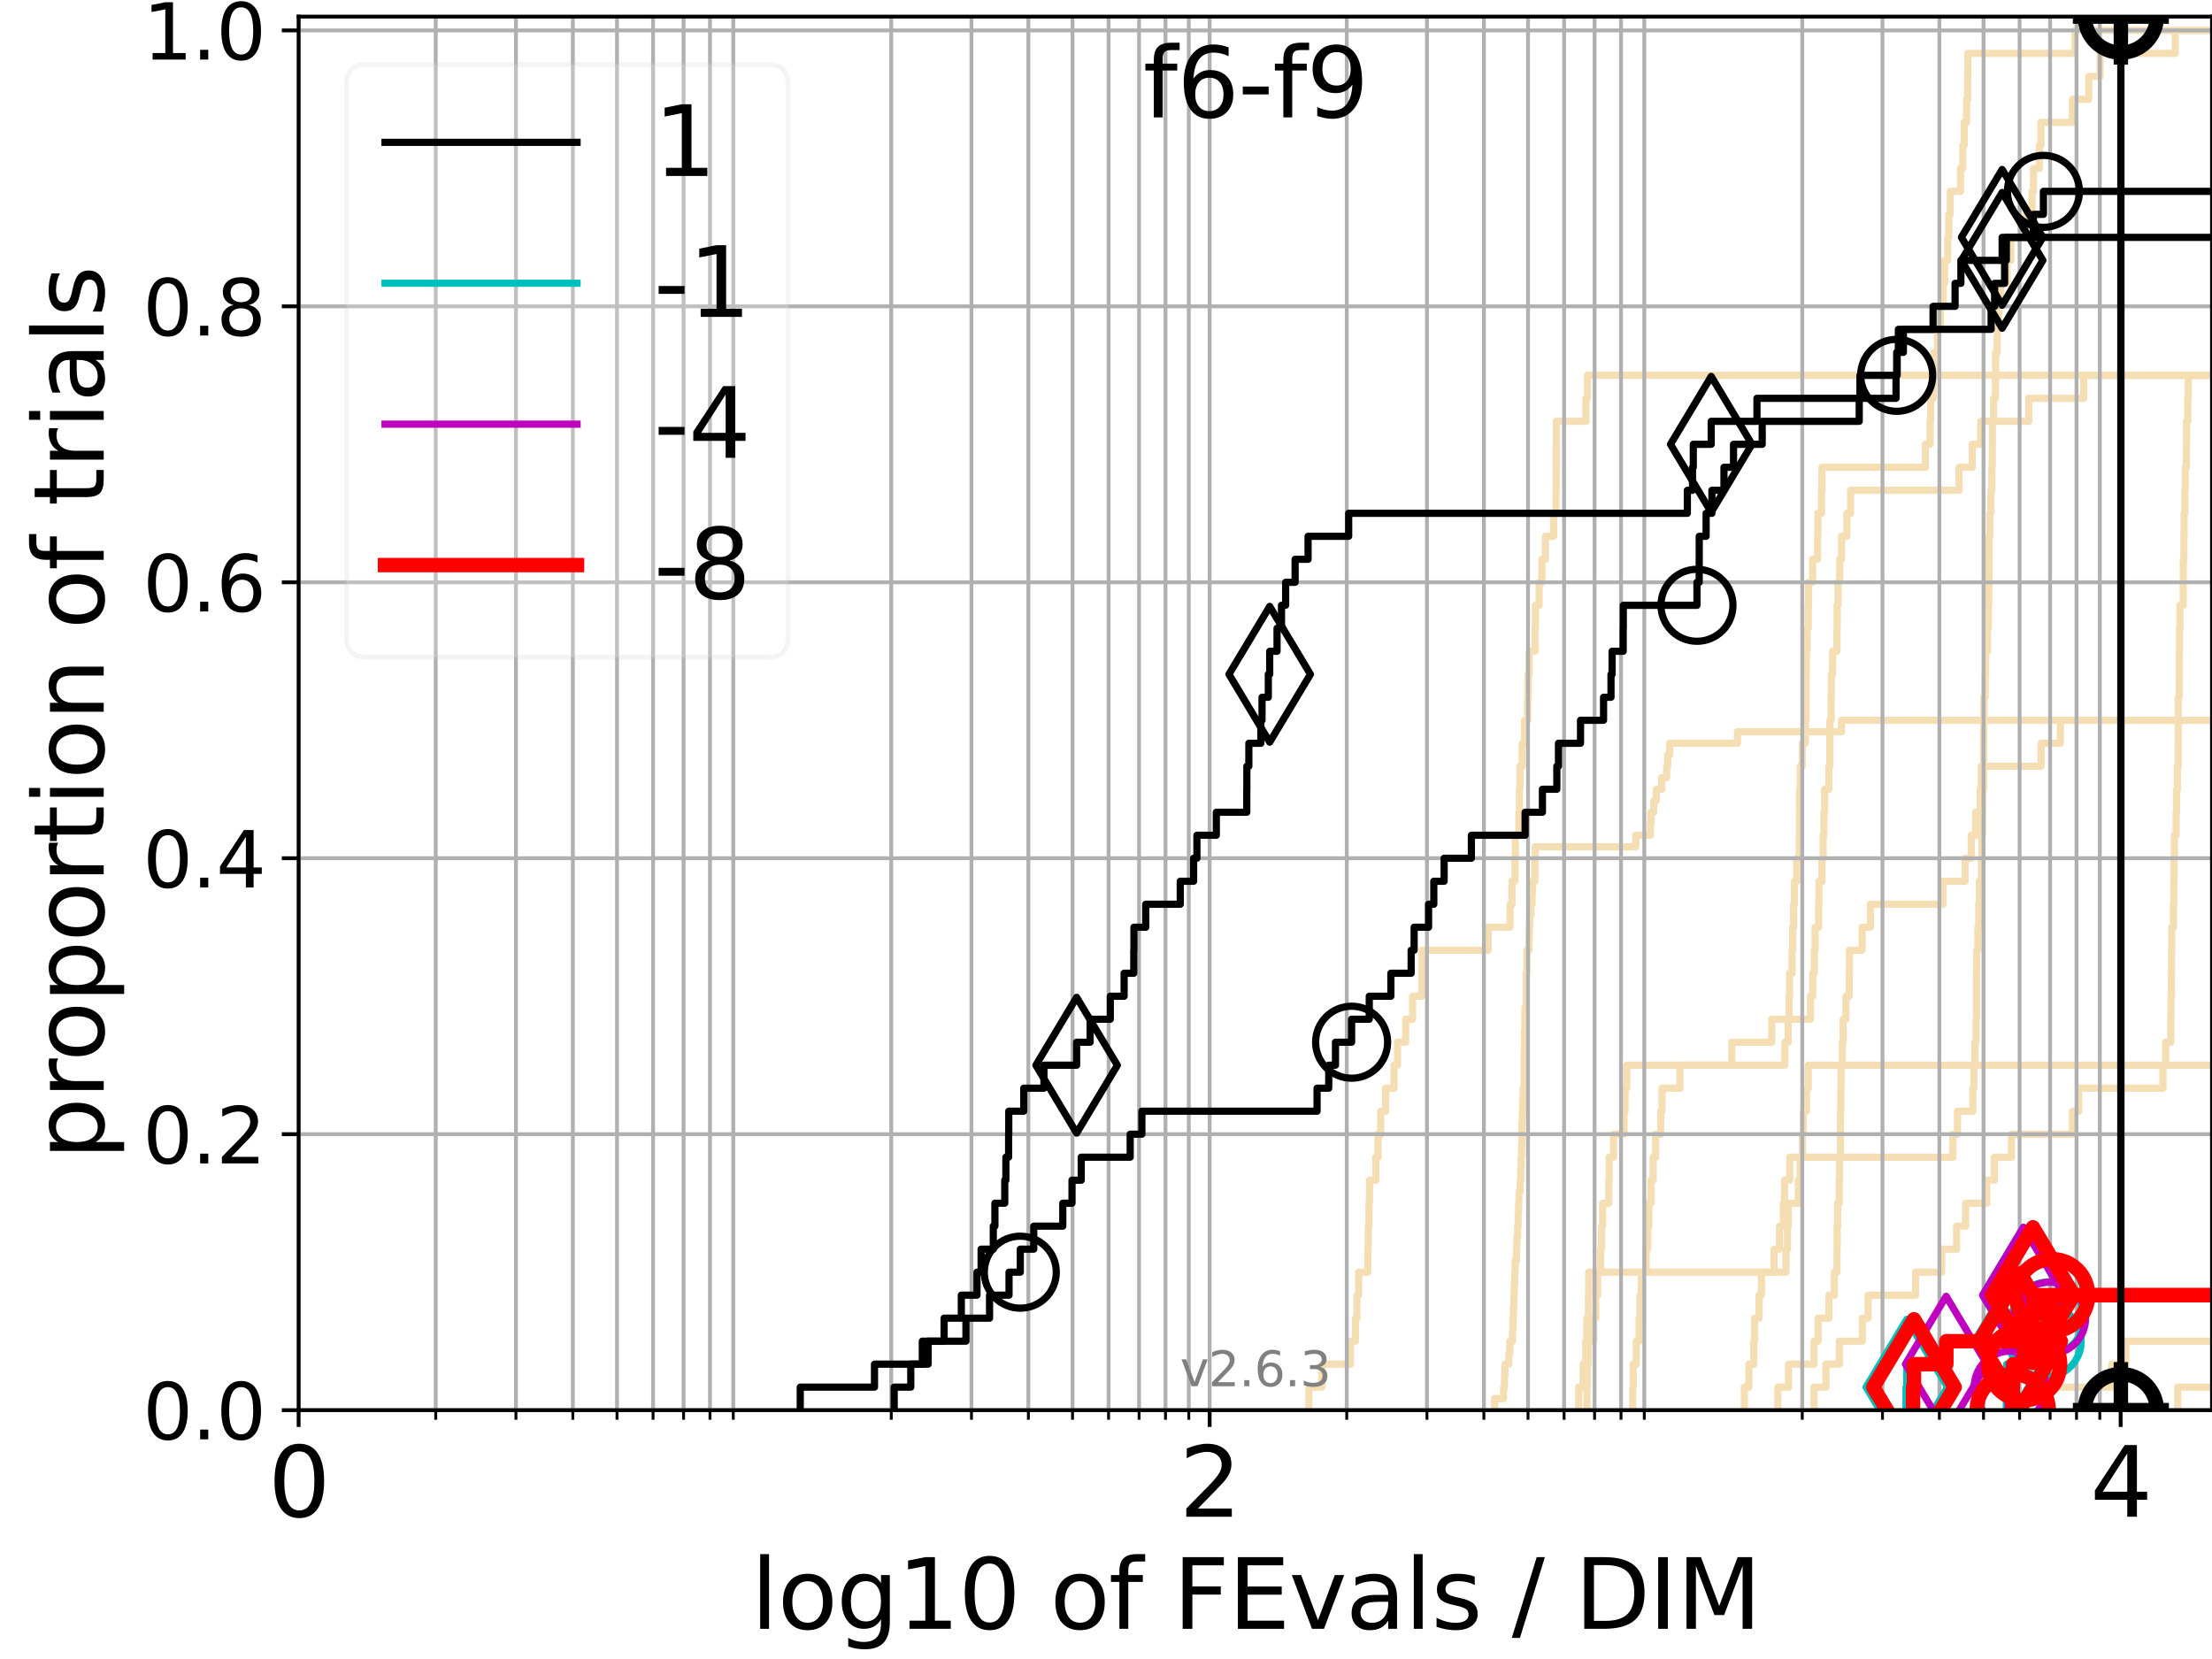 <?xml version="1.0" encoding="utf-8" standalone="no"?>
<!DOCTYPE svg PUBLIC "-//W3C//DTD SVG 1.1//EN"
  "http://www.w3.org/Graphics/SVG/1.1/DTD/svg11.dtd">
<svg xmlns:xlink="http://www.w3.org/1999/xlink" width="460.8pt" height="345.6pt" viewBox="0 0 460.8 345.6" xmlns="http://www.w3.org/2000/svg" version="1.1">
 <defs>
  <style type="text/css">*{stroke-linejoin: round; stroke-linecap: butt}</style>
 </defs>
 <g id="figure_1">
  <g id="patch_1">
   <path d="M 0 345.6 
L 460.8 345.6 
L 460.8 0 
L 0 0 
z
" style="fill: #ffffff"/>
  </g>
  <g id="axes_1">
   <g id="patch_2">
    <path d="M 62.208 293.76 
L 460.8 293.76 
L 460.8 3.456 
L 62.208 3.456 
z
" style="fill: #ffffff"/>
   </g>
   <g id="line2d_1"/>
   <g id="line2d_2">
    <path d="M 370.363 293.76 
L 370.363 288.97 
L 372.591 288.97 
L 372.591 284.179 
L 377.88 284.179 
L 377.88 279.389 
L 378.745 279.389 
L 378.745 274.598 
L 381.005 274.598 
L 381.005 269.808 
L 382.141 269.808 
L 382.141 265.017 
L 382.682 265.017 
L 382.682 260.227 
L 382.704 260.227 
L 382.704 255.436 
L 382.813 255.436 
L 382.813 250.646 
L 383.144 250.646 
L 383.144 245.855 
L 383.212 245.855 
L 383.212 241.065 
L 383.396 241.065 
L 383.396 236.274 
L 383.399 236.274 
L 383.399 231.484 
L 383.466 231.484 
L 383.466 226.693 
L 383.524 226.693 
L 383.524 221.903 
L 383.793 221.903 
L 383.793 217.112 
L 383.967 217.112 
L 383.967 212.322 
L 384.539 212.322 
L 384.539 207.531 
L 385.209 207.531 
L 385.209 202.741 
L 385.27 202.741 
L 385.27 197.95 
L 387.91 197.95 
L 387.91 193.16 
L 389.64 193.16 
L 389.64 188.369 
L 404.77 188.369 
L 404.77 183.579 
L 409.361 183.579 
L 409.361 178.788 
L 410.646 178.788 
L 410.646 173.998 
L 411.567 173.998 
L 411.567 169.207 
L 412.507 169.207 
L 412.507 164.417 
L 412.742 164.417 
L 412.742 159.626 
L 425.2 159.626 
L 425.2 154.836 
L 429.207 154.836 
L 429.207 150.045 
L 429.207 150.045 
L 429.207 150.045 
L 460.8 150.045 
" clip-path="url(#p205f76342b)" style="fill: none; stroke: #f5deb3; stroke-width: 1.5; stroke-linecap: square"/>
   </g>
   <g id="line2d_3"/>
   <g id="line2d_4"/>
   <g id="line2d_5">
    <path d="M 328.868 293.76 
L 328.868 288.97 
L 329.797 288.97 
L 329.797 284.179 
L 330.338 284.179 
L 330.338 279.389 
L 330.568 279.389 
L 330.568 274.598 
L 330.896 274.598 
L 330.896 269.808 
L 330.964 269.808 
L 330.964 265.017 
L 333.448 265.017 
L 333.448 260.227 
L 333.626 260.227 
L 333.626 255.436 
L 333.856 255.436 
L 333.856 250.646 
L 335.151 250.646 
L 335.151 245.855 
L 335.225 245.855 
L 335.225 241.065 
L 336.133 241.065 
L 336.133 236.274 
L 338.312 236.274 
L 338.312 231.484 
L 338.532 231.484 
L 338.532 226.693 
L 338.884 226.693 
L 338.884 221.903 
L 371.822 221.903 
L 371.822 217.112 
L 372.512 217.112 
L 372.512 212.322 
L 372.701 212.322 
L 372.701 207.531 
L 372.8 207.531 
L 372.8 202.741 
L 373.33 202.741 
L 373.33 197.95 
L 373.45 197.95 
L 373.45 193.16 
L 373.647 193.16 
L 373.647 188.369 
L 373.827 188.369 
L 373.827 183.579 
L 374.289 183.579 
L 374.289 178.788 
L 374.82 178.788 
L 374.82 173.998 
L 374.855 173.998 
L 374.855 169.207 
L 374.861 169.207 
L 374.861 164.417 
L 375.03 164.417 
L 375.03 159.626 
L 375.436 159.626 
L 375.436 154.836 
L 376.087 154.836 
L 376.087 150.045 
L 376.234 150.045 
L 376.234 145.255 
L 376.244 145.255 
L 376.244 140.464 
L 376.294 140.464 
L 376.294 135.674 
L 376.444 135.674 
L 376.444 130.883 
L 376.695 130.883 
L 376.695 126.093 
L 376.75 126.093 
L 376.75 121.302 
L 377.599 121.302 
L 377.599 116.512 
L 378.634 116.512 
L 378.634 111.721 
L 378.692 111.721 
L 378.692 106.931 
L 379.443 106.931 
L 379.443 102.14 
L 379.553 102.14 
L 379.553 97.35 
L 401.085 97.35 
L 401.085 92.559 
L 402.058 92.559 
L 402.058 87.769 
L 402.194 87.769 
L 402.194 82.978 
L 402.707 82.978 
L 402.707 78.188 
L 402.933 78.188 
L 402.933 73.397 
L 403.59 73.397 
L 403.59 68.607 
L 404.227 68.607 
L 404.227 63.816 
L 404.811 63.816 
L 404.811 59.026 
L 405.098 59.026 
L 405.098 54.235 
L 405.772 54.235 
L 405.772 49.445 
L 405.966 49.445 
L 405.966 44.654 
L 406.275 44.654 
L 406.275 39.864 
L 408.405 39.864 
L 408.405 35.073 
L 408.883 35.073 
L 408.883 30.283 
L 409.184 30.283 
L 409.184 25.492 
L 409.666 25.492 
L 409.666 20.702 
L 409.906 20.702 
L 409.906 15.911 
L 409.938 15.911 
L 409.938 11.121 
L 432.259 11.121 
L 432.259 6.33 
L 432.259 6.33 
L 432.259 6.33 
L 460.8 6.33 
" clip-path="url(#p205f76342b)" style="fill: none; stroke: #f5deb3; stroke-width: 1.5; stroke-linecap: square"/>
   </g>
   <g id="line2d_6">
    <path d="M 377.883 293.76 
L 377.883 288.97 
L 380.375 288.97 
L 380.375 284.179 
L 383.179 284.179 
L 383.179 279.389 
L 387.964 279.389 
L 387.964 274.598 
L 389.166 274.598 
L 389.166 269.808 
L 399.058 269.808 
L 399.058 265.017 
L 404.472 265.017 
L 404.472 260.227 
L 407.591 260.227 
L 407.591 255.436 
L 409.483 255.436 
L 409.483 250.646 
L 413.881 250.646 
L 413.881 245.855 
L 415.452 245.855 
L 415.452 241.065 
L 419.035 241.065 
L 419.035 236.274 
L 431.743 236.274 
L 431.743 231.484 
L 433.035 231.484 
L 433.035 226.693 
L 450.594 226.693 
L 450.594 221.903 
L 461.8 221.903 
" clip-path="url(#p205f76342b)" style="fill: none; stroke: #f5deb3; stroke-width: 1.5; stroke-linecap: square"/>
   </g>
   <g id="line2d_7">
    <path d="M 311.358 293.76 
L 311.358 291.365 
L 313.215 291.365 
L 313.215 288.97 
L 313.406 288.97 
L 313.406 286.574 
L 313.501 286.574 
L 313.501 284.179 
L 314.347 284.179 
L 314.347 281.784 
L 314.533 281.784 
L 314.533 279.389 
L 315.085 279.389 
L 315.085 276.993 
L 315.176 276.993 
L 315.176 274.598 
L 315.267 274.598 
L 315.267 272.203 
L 315.358 272.203 
L 315.358 269.808 
L 315.448 269.808 
L 315.448 267.412 
L 315.539 267.412 
L 315.539 265.017 
L 315.629 265.017 
L 315.629 262.622 
L 315.899 262.622 
L 315.899 260.227 
L 315.988 260.227 
L 315.988 257.831 
L 316.167 257.831 
L 316.167 255.436 
L 316.256 255.436 
L 316.256 253.041 
L 316.344 253.041 
L 316.344 250.646 
L 316.433 250.646 
L 316.433 248.25 
L 316.697 248.25 
L 316.697 245.855 
L 316.785 245.855 
L 316.785 243.46 
L 316.873 243.46 
L 316.873 241.065 
L 316.96 241.065 
L 316.96 238.669 
L 317.047 238.669 
L 317.047 236.274 
L 317.047 236.274 
L 317.047 233.879 
L 317.134 233.879 
L 317.134 231.484 
L 317.221 231.484 
L 317.221 229.088 
L 317.308 229.088 
L 317.308 226.693 
L 317.481 226.693 
L 317.481 224.298 
L 317.481 224.298 
L 317.481 221.903 
L 317.481 221.903 
L 317.481 219.507 
L 317.567 219.507 
L 317.567 217.112 
L 317.567 217.112 
L 317.567 214.717 
L 317.653 214.717 
L 317.653 212.322 
L 317.653 212.322 
L 317.653 209.926 
L 317.909 209.926 
L 317.909 207.531 
L 317.909 207.531 
L 317.909 205.136 
L 317.909 205.136 
L 317.909 202.741 
L 318.08 202.741 
L 318.08 200.345 
L 318.08 200.345 
L 318.08 197.95 
L 318.502 197.95 
L 318.502 195.555 
L 318.586 195.555 
L 318.586 193.16 
L 318.67 193.16 
L 318.67 190.764 
L 318.921 190.764 
L 318.921 188.369 
L 319.17 188.369 
L 319.17 185.974 
L 319.252 185.974 
L 319.252 183.579 
L 319.745 183.579 
L 319.745 181.183 
L 319.745 181.183 
L 319.745 178.788 
L 319.826 178.788 
L 319.826 176.393 
L 340.763 176.393 
L 340.763 173.998 
L 343.831 173.998 
L 343.831 171.602 
L 343.922 171.602 
L 343.922 169.207 
L 344.507 169.207 
L 344.507 166.812 
L 345.041 166.812 
L 345.041 164.417 
L 346.174 164.417 
L 346.174 162.021 
L 347.192 162.021 
L 347.192 159.626 
L 347.401 159.626 
L 347.401 157.231 
L 347.816 157.231 
L 347.816 154.836 
L 361.941 154.836 
L 361.941 152.44 
L 383.632 152.44 
L 383.632 150.045 
L 383.632 150.045 
L 383.632 150.045 
L 460.8 150.045 
" clip-path="url(#p205f76342b)" style="fill: none; stroke: #f5deb3; stroke-width: 1.5; stroke-linecap: square"/>
   </g>
   <g id="line2d_8"/>
   <g id="line2d_9"/>
   <g id="line2d_10"/>
   <g id="line2d_11">
    <path d="M 453.66 293.76 
L 453.66 288.97 
L 461.8 288.97 
" clip-path="url(#p205f76342b)" style="fill: none; stroke: #f5deb3; stroke-width: 1.5; stroke-linecap: square"/>
   </g>
   <g id="line2d_12"/>
   <g id="line2d_13">
    <path d="M 272.664 293.76 
L 272.664 288.97 
L 275.374 288.97 
L 275.374 284.179 
L 281.325 284.179 
L 281.325 279.389 
L 282.373 279.389 
L 282.373 274.598 
L 282.673 274.598 
L 282.673 269.808 
L 283.038 269.808 
L 283.038 265.017 
L 284.929 265.017 
L 284.929 260.227 
L 285.022 260.227 
L 285.022 255.436 
L 285.188 255.436 
L 285.188 250.646 
L 285.289 250.646 
L 285.289 245.855 
L 286.604 245.855 
L 286.604 241.065 
L 287.073 241.065 
L 287.073 236.274 
L 287.623 236.274 
L 287.623 231.484 
L 288.656 231.484 
L 288.656 226.693 
L 290.408 226.693 
L 290.408 221.903 
L 291.124 221.903 
L 291.124 217.112 
L 292.826 217.112 
L 292.826 212.322 
L 294.269 212.322 
L 294.269 207.531 
L 296.203 207.531 
L 296.203 202.741 
L 296.22 202.741 
L 296.22 197.95 
L 309.996 197.95 
L 309.996 193.16 
L 314.576 193.16 
L 314.576 188.369 
L 314.977 188.369 
L 314.977 183.579 
L 315.612 183.579 
L 315.612 178.788 
L 315.673 178.788 
L 315.673 173.998 
L 316.416 173.998 
L 316.416 169.207 
L 316.515 169.207 
L 316.515 164.417 
L 316.635 164.417 
L 316.635 159.626 
L 317.107 159.626 
L 317.107 154.836 
L 317.598 154.836 
L 317.598 150.045 
L 318.245 150.045 
L 318.245 145.255 
L 318.338 145.255 
L 318.338 140.464 
L 318.564 140.464 
L 318.564 135.674 
L 319.777 135.674 
L 319.777 130.883 
L 319.866 130.883 
L 319.866 126.093 
L 320.639 126.093 
L 320.639 121.302 
L 321.207 121.302 
L 321.207 116.512 
L 321.937 116.512 
L 321.937 111.721 
L 323.648 111.721 
L 323.648 106.931 
L 324.134 106.931 
L 324.134 102.14 
L 324.186 102.14 
L 324.186 97.35 
L 324.193 97.35 
L 324.193 92.559 
L 324.207 92.559 
L 324.207 87.769 
L 330.373 87.769 
L 330.373 82.978 
L 330.701 82.978 
L 330.701 78.188 
L 330.701 78.188 
L 330.701 78.188 
L 460.8 78.188 
" clip-path="url(#p205f76342b)" style="fill: none; stroke: #f5deb3; stroke-width: 1.5; stroke-linecap: square"/>
   </g>
   <g id="line2d_14"/>
   <g id="line2d_15"/>
   <g id="line2d_16">
    <path d="M 425.484 293.76 
L 425.484 288.97 
L 439.927 288.97 
L 439.927 284.179 
L 442.846 284.179 
L 442.846 279.389 
L 442.846 279.389 
L 442.846 279.389 
L 460.8 279.389 
" clip-path="url(#p205f76342b)" style="fill: none; stroke: #f5deb3; stroke-width: 1.5; stroke-linecap: square"/>
   </g>
   <g id="line2d_17">
    <path d="M 363.381 293.76 
L 363.381 288.97 
L 364.321 288.97 
L 364.321 284.179 
L 365.351 284.179 
L 365.351 279.389 
L 365.512 279.389 
L 365.512 274.598 
L 366.456 274.598 
L 366.456 269.808 
L 366.934 269.808 
L 366.934 265.017 
L 369.567 265.017 
L 369.567 260.227 
L 370.712 260.227 
L 370.712 255.436 
L 371.505 255.436 
L 371.505 250.646 
L 371.758 250.646 
L 371.758 245.855 
L 372.833 245.855 
L 372.833 241.065 
L 375.48 241.065 
L 375.48 236.274 
L 375.673 236.274 
L 375.673 231.484 
L 376.321 231.484 
L 376.321 226.693 
L 376.703 226.693 
L 376.703 221.903 
L 451.151 221.903 
L 451.151 217.112 
L 452.227 217.112 
L 452.227 212.322 
L 452.259 212.322 
L 452.259 207.531 
L 452.353 207.531 
L 452.353 202.741 
L 452.376 202.741 
L 452.376 197.95 
L 452.41 197.95 
L 452.41 193.16 
L 452.765 193.16 
L 452.765 188.369 
L 452.845 188.369 
L 452.845 183.579 
L 452.908 183.579 
L 452.908 178.788 
L 452.974 178.788 
L 452.974 173.998 
L 453.333 173.998 
L 453.333 169.207 
L 453.41 169.207 
L 453.41 164.417 
L 453.579 164.417 
L 453.579 159.626 
L 453.743 159.626 
L 453.743 154.836 
L 453.768 154.836 
L 453.768 150.045 
L 453.768 150.045 
L 453.768 145.255 
L 453.973 145.255 
L 453.973 140.464 
L 453.981 140.464 
L 453.981 135.674 
L 454.042 135.674 
L 454.042 130.883 
L 454.126 130.883 
L 454.126 126.093 
L 454.802 126.093 
L 454.802 121.302 
L 454.816 121.302 
L 454.816 116.512 
L 454.95 116.512 
L 454.95 111.721 
L 454.982 111.721 
L 454.982 106.931 
L 455.159 106.931 
L 455.159 102.14 
L 455.247 102.14 
L 455.247 97.35 
L 455.466 97.35 
L 455.466 92.559 
L 455.495 92.559 
L 455.495 87.769 
L 455.742 87.769 
L 455.742 82.978 
L 455.873 82.978 
L 455.873 78.188 
L 461.8 78.188 
" clip-path="url(#p205f76342b)" style="fill: none; stroke: #f5deb3; stroke-width: 1.5; stroke-linecap: square"/>
   </g>
   <g id="line2d_18">
    <path d="M 340.117 293.76 
L 340.117 288.97 
L 340.234 288.97 
L 340.234 284.179 
L 340.869 284.179 
L 340.869 279.389 
L 341.464 279.389 
L 341.464 274.598 
L 341.625 274.598 
L 341.625 269.808 
L 341.91 269.808 
L 341.91 265.017 
L 342.918 265.017 
L 342.918 260.227 
L 343.25 260.227 
L 343.25 255.436 
L 343.488 255.436 
L 343.488 250.646 
L 343.954 250.646 
L 343.954 245.855 
L 344.38 245.855 
L 344.38 241.065 
L 344.881 241.065 
L 344.881 236.274 
L 345.962 236.274 
L 345.962 231.484 
L 346.229 231.484 
L 346.229 226.693 
L 349.967 226.693 
L 349.967 221.903 
L 360.766 221.903 
L 360.766 217.112 
L 369.095 217.112 
L 369.095 212.322 
L 377.159 212.322 
L 377.159 207.531 
L 377.623 207.531 
L 377.623 202.741 
L 377.953 202.741 
L 377.953 197.95 
L 378.118 197.95 
L 378.118 193.16 
L 378.867 193.16 
L 378.867 188.369 
L 378.918 188.369 
L 378.918 183.579 
L 379.565 183.579 
L 379.565 178.788 
L 379.795 178.788 
L 379.795 173.998 
L 379.951 173.998 
L 379.951 169.207 
L 380.108 169.207 
L 380.108 164.417 
L 381 164.417 
L 381 159.626 
L 381.189 159.626 
L 381.189 154.836 
L 381.199 154.836 
L 381.199 150.045 
L 381.465 150.045 
L 381.465 145.255 
L 381.492 145.255 
L 381.492 140.464 
L 381.746 140.464 
L 381.746 135.674 
L 382.673 135.674 
L 382.673 130.883 
L 382.714 130.883 
L 382.714 126.093 
L 382.893 126.093 
L 382.893 121.302 
L 383.261 121.302 
L 383.261 116.512 
L 383.647 116.512 
L 383.647 111.721 
L 384.745 111.721 
L 384.745 106.931 
L 385.505 106.931 
L 385.505 102.14 
L 408.111 102.14 
L 408.111 97.35 
L 410.867 97.35 
L 410.867 92.559 
L 412.606 92.559 
L 412.606 87.769 
L 422.624 87.769 
L 422.624 82.978 
L 434.08 82.978 
L 434.08 78.188 
L 434.08 78.188 
L 434.08 78.188 
L 460.8 78.188 
" clip-path="url(#p205f76342b)" style="fill: none; stroke: #f5deb3; stroke-width: 1.5; stroke-linecap: square"/>
   </g>
   <g id="line2d_19">
    <path d="M 330.589 293.76 
L 330.589 288.97 
L 330.68 288.97 
L 330.68 284.179 
L 330.838 284.179 
L 330.838 279.389 
L 331.981 279.389 
L 331.981 274.598 
L 332.431 274.598 
L 332.431 269.808 
L 332.821 269.808 
L 332.821 265.017 
L 372.051 265.017 
L 372.051 260.227 
L 372.364 260.227 
L 372.364 255.436 
L 372.534 255.436 
L 372.534 250.646 
L 374.616 250.646 
L 374.616 245.855 
L 375.013 245.855 
L 375.013 241.065 
L 406.818 241.065 
L 406.818 236.274 
L 407.773 236.274 
L 407.773 231.484 
L 410.974 231.484 
L 410.974 226.693 
L 411.208 226.693 
L 411.208 221.903 
L 411.394 221.903 
L 411.394 217.112 
L 411.65 217.112 
L 411.65 212.322 
L 411.724 212.322 
L 411.724 207.531 
L 411.725 207.531 
L 411.725 202.741 
L 411.765 202.741 
L 411.765 197.95 
L 412.031 197.95 
L 412.031 193.16 
L 412.204 193.16 
L 412.204 188.369 
L 412.329 188.369 
L 412.329 183.579 
L 412.767 183.579 
L 412.767 178.788 
L 412.841 178.788 
L 412.841 173.998 
L 412.999 173.998 
L 412.999 169.207 
L 413.074 169.207 
L 413.074 164.417 
L 413.214 164.417 
L 413.214 159.626 
L 413.245 159.626 
L 413.245 154.836 
L 413.252 154.836 
L 413.252 150.045 
L 413.304 150.045 
L 413.304 145.255 
L 413.555 145.255 
L 413.555 140.464 
L 413.657 140.464 
L 413.657 135.674 
L 414.03 135.674 
L 414.03 130.883 
L 414.192 130.883 
L 414.192 126.093 
L 414.303 126.093 
L 414.303 121.302 
L 414.35 121.302 
L 414.35 116.512 
L 414.354 116.512 
L 414.354 111.721 
L 414.534 111.721 
L 414.534 106.931 
L 414.735 106.931 
L 414.735 102.14 
L 414.942 102.14 
L 414.942 97.35 
L 415.025 97.35 
L 415.025 92.559 
L 415.053 92.559 
L 415.053 87.769 
L 415.295 87.769 
L 415.295 82.978 
L 415.693 82.978 
L 415.693 78.188 
L 415.724 78.188 
L 415.724 73.397 
L 416.049 73.397 
L 416.049 68.607 
L 416.358 68.607 
L 416.358 63.816 
L 416.782 63.816 
L 416.782 59.026 
L 418.114 59.026 
L 418.114 54.235 
L 418.882 54.235 
L 418.882 49.445 
L 422.044 49.445 
L 422.044 44.654 
L 423.327 44.654 
L 423.327 39.864 
L 423.608 39.864 
L 423.608 35.073 
L 424.842 35.073 
L 424.842 30.283 
L 425.165 30.283 
L 425.165 25.492 
L 431.722 25.492 
L 431.722 20.702 
L 435.124 20.702 
L 435.124 15.911 
L 437.497 15.911 
L 437.497 11.121 
L 453.143 11.121 
L 453.143 6.33 
L 453.143 6.33 
L 453.143 6.33 
L 460.8 6.33 
" clip-path="url(#p205f76342b)" style="fill: none; stroke: #f5deb3; stroke-width: 1.5; stroke-linecap: square"/>
   </g>
   <g id="line2d_20"/>
   <g id="matplotlib.axis_1">
    <g id="xtick_1">
     <g id="line2d_21">
      <path d="M 62.208 293.76 
L 62.208 3.456 
" clip-path="url(#p205f76342b)" style="fill: none; stroke: #b0b0b0; stroke-width: 0.8; stroke-linecap: square"/>
     </g>
     <g id="line2d_22">
      <defs>
       <path id="mb2a91abac7" d="M 0 0 
L 0 3.5 
" style="stroke: #000000; stroke-width: 0.8"/>
      </defs>
      <g>
       <use xlink:href="#mb2a91abac7" x="62.208" y="293.76" style="stroke: #000000; stroke-width: 0.8"/>
      </g>
     </g>
     <g id="text_1">
      <!-- 0 -->
      <g transform="translate(55.846 315.957) scale(0.2 -0.2)">
       <defs>
        <path id="DejaVuSans-30" d="M 2034 4250 
Q 1547 4250 1301 3770 
Q 1056 3291 1056 2328 
Q 1056 1369 1301 889 
Q 1547 409 2034 409 
Q 2525 409 2770 889 
Q 3016 1369 3016 2328 
Q 3016 3291 2770 3770 
Q 2525 4250 2034 4250 
z
M 2034 4750 
Q 2819 4750 3233 4129 
Q 3647 3509 3647 2328 
Q 3647 1150 3233 529 
Q 2819 -91 2034 -91 
Q 1250 -91 836 529 
Q 422 1150 422 2328 
Q 422 3509 836 4129 
Q 1250 4750 2034 4750 
z
" transform="scale(0.016)"/>
       </defs>
       <use xlink:href="#DejaVuSans-30"/>
      </g>
     </g>
    </g>
    <g id="xtick_2">
     <g id="line2d_23">
      <path d="M 251.989 293.76 
L 251.989 3.456 
" clip-path="url(#p205f76342b)" style="fill: none; stroke: #b0b0b0; stroke-width: 0.8; stroke-linecap: square"/>
     </g>
     <g id="line2d_24">
      <g>
       <use xlink:href="#mb2a91abac7" x="251.989" y="293.76" style="stroke: #000000; stroke-width: 0.8"/>
      </g>
     </g>
     <g id="text_2">
      <!-- 2 -->
      <g transform="translate(245.627 315.957) scale(0.2 -0.2)">
       <defs>
        <path id="DejaVuSans-32" d="M 1228 531 
L 3431 531 
L 3431 0 
L 469 0 
L 469 531 
Q 828 903 1448 1529 
Q 2069 2156 2228 2338 
Q 2531 2678 2651 2914 
Q 2772 3150 2772 3378 
Q 2772 3750 2511 3984 
Q 2250 4219 1831 4219 
Q 1534 4219 1204 4116 
Q 875 4013 500 3803 
L 500 4441 
Q 881 4594 1212 4672 
Q 1544 4750 1819 4750 
Q 2544 4750 2975 4387 
Q 3406 4025 3406 3419 
Q 3406 3131 3298 2873 
Q 3191 2616 2906 2266 
Q 2828 2175 2409 1742 
Q 1991 1309 1228 531 
z
" transform="scale(0.016)"/>
       </defs>
       <use xlink:href="#DejaVuSans-32"/>
      </g>
     </g>
    </g>
    <g id="xtick_3">
     <g id="line2d_25">
      <path d="M 441.771 293.76 
L 441.771 3.456 
" clip-path="url(#p205f76342b)" style="fill: none; stroke: #b0b0b0; stroke-width: 0.8; stroke-linecap: square"/>
     </g>
     <g id="line2d_26">
      <g>
       <use xlink:href="#mb2a91abac7" x="441.771" y="293.76" style="stroke: #000000; stroke-width: 0.8"/>
      </g>
     </g>
     <g id="text_3">
      <!-- 4 -->
      <g transform="translate(435.408 315.957) scale(0.2 -0.2)">
       <defs>
        <path id="DejaVuSans-34" d="M 2419 4116 
L 825 1625 
L 2419 1625 
L 2419 4116 
z
M 2253 4666 
L 3047 4666 
L 3047 1625 
L 3713 1625 
L 3713 1100 
L 3047 1100 
L 3047 0 
L 2419 0 
L 2419 1100 
L 313 1100 
L 313 1709 
L 2253 4666 
z
" transform="scale(0.016)"/>
       </defs>
       <use xlink:href="#DejaVuSans-34"/>
      </g>
     </g>
    </g>
    <g id="xtick_4">
     <g id="line2d_27">
      <path d="M 90.773 293.76 
L 90.773 3.456 
" clip-path="url(#p205f76342b)" style="fill: none; stroke: #b0b0b0; stroke-width: 0.8; stroke-linecap: square"/>
     </g>
     <g id="line2d_28">
      <defs>
       <path id="m030bdbab2b" d="M 0 0 
L 0 2 
" style="stroke: #000000; stroke-width: 0.6"/>
      </defs>
      <g>
       <use xlink:href="#m030bdbab2b" x="90.773" y="293.76" style="stroke: #000000; stroke-width: 0.6"/>
      </g>
     </g>
    </g>
    <g id="xtick_5">
     <g id="line2d_29">
      <path d="M 107.482 293.76 
L 107.482 3.456 
" clip-path="url(#p205f76342b)" style="fill: none; stroke: #b0b0b0; stroke-width: 0.8; stroke-linecap: square"/>
     </g>
     <g id="line2d_30">
      <g>
       <use xlink:href="#m030bdbab2b" x="107.482" y="293.76" style="stroke: #000000; stroke-width: 0.6"/>
      </g>
     </g>
    </g>
    <g id="xtick_6">
     <g id="line2d_31">
      <path d="M 119.338 293.76 
L 119.338 3.456 
" clip-path="url(#p205f76342b)" style="fill: none; stroke: #b0b0b0; stroke-width: 0.8; stroke-linecap: square"/>
     </g>
     <g id="line2d_32">
      <g>
       <use xlink:href="#m030bdbab2b" x="119.338" y="293.76" style="stroke: #000000; stroke-width: 0.6"/>
      </g>
     </g>
    </g>
    <g id="xtick_7">
     <g id="line2d_33">
      <path d="M 128.534 293.76 
L 128.534 3.456 
" clip-path="url(#p205f76342b)" style="fill: none; stroke: #b0b0b0; stroke-width: 0.8; stroke-linecap: square"/>
     </g>
     <g id="line2d_34">
      <g>
       <use xlink:href="#m030bdbab2b" x="128.534" y="293.76" style="stroke: #000000; stroke-width: 0.6"/>
      </g>
     </g>
    </g>
    <g id="xtick_8">
     <g id="line2d_35">
      <path d="M 136.047 293.76 
L 136.047 3.456 
" clip-path="url(#p205f76342b)" style="fill: none; stroke: #b0b0b0; stroke-width: 0.8; stroke-linecap: square"/>
     </g>
     <g id="line2d_36">
      <g>
       <use xlink:href="#m030bdbab2b" x="136.047" y="293.76" style="stroke: #000000; stroke-width: 0.6"/>
      </g>
     </g>
    </g>
    <g id="xtick_9">
     <g id="line2d_37">
      <path d="M 142.4 293.76 
L 142.4 3.456 
" clip-path="url(#p205f76342b)" style="fill: none; stroke: #b0b0b0; stroke-width: 0.8; stroke-linecap: square"/>
     </g>
     <g id="line2d_38">
      <g>
       <use xlink:href="#m030bdbab2b" x="142.4" y="293.76" style="stroke: #000000; stroke-width: 0.6"/>
      </g>
     </g>
    </g>
    <g id="xtick_10">
     <g id="line2d_39">
      <path d="M 147.903 293.76 
L 147.903 3.456 
" clip-path="url(#p205f76342b)" style="fill: none; stroke: #b0b0b0; stroke-width: 0.8; stroke-linecap: square"/>
     </g>
     <g id="line2d_40">
      <g>
       <use xlink:href="#m030bdbab2b" x="147.903" y="293.76" style="stroke: #000000; stroke-width: 0.6"/>
      </g>
     </g>
    </g>
    <g id="xtick_11">
     <g id="line2d_41">
      <path d="M 152.757 293.76 
L 152.757 3.456 
" clip-path="url(#p205f76342b)" style="fill: none; stroke: #b0b0b0; stroke-width: 0.8; stroke-linecap: square"/>
     </g>
     <g id="line2d_42">
      <g>
       <use xlink:href="#m030bdbab2b" x="152.757" y="293.76" style="stroke: #000000; stroke-width: 0.6"/>
      </g>
     </g>
    </g>
    <g id="xtick_12">
     <g id="line2d_43">
      <path d="M 185.664 293.76 
L 185.664 3.456 
" clip-path="url(#p205f76342b)" style="fill: none; stroke: #b0b0b0; stroke-width: 0.8; stroke-linecap: square"/>
     </g>
     <g id="line2d_44">
      <g>
       <use xlink:href="#m030bdbab2b" x="185.664" y="293.76" style="stroke: #000000; stroke-width: 0.6"/>
      </g>
     </g>
    </g>
    <g id="xtick_13">
     <g id="line2d_45">
      <path d="M 202.373 293.76 
L 202.373 3.456 
" clip-path="url(#p205f76342b)" style="fill: none; stroke: #b0b0b0; stroke-width: 0.8; stroke-linecap: square"/>
     </g>
     <g id="line2d_46">
      <g>
       <use xlink:href="#m030bdbab2b" x="202.373" y="293.76" style="stroke: #000000; stroke-width: 0.6"/>
      </g>
     </g>
    </g>
    <g id="xtick_14">
     <g id="line2d_47">
      <path d="M 214.229 293.76 
L 214.229 3.456 
" clip-path="url(#p205f76342b)" style="fill: none; stroke: #b0b0b0; stroke-width: 0.8; stroke-linecap: square"/>
     </g>
     <g id="line2d_48">
      <g>
       <use xlink:href="#m030bdbab2b" x="214.229" y="293.76" style="stroke: #000000; stroke-width: 0.6"/>
      </g>
     </g>
    </g>
    <g id="xtick_15">
     <g id="line2d_49">
      <path d="M 223.425 293.76 
L 223.425 3.456 
" clip-path="url(#p205f76342b)" style="fill: none; stroke: #b0b0b0; stroke-width: 0.8; stroke-linecap: square"/>
     </g>
     <g id="line2d_50">
      <g>
       <use xlink:href="#m030bdbab2b" x="223.425" y="293.76" style="stroke: #000000; stroke-width: 0.6"/>
      </g>
     </g>
    </g>
    <g id="xtick_16">
     <g id="line2d_51">
      <path d="M 230.938 293.76 
L 230.938 3.456 
" clip-path="url(#p205f76342b)" style="fill: none; stroke: #b0b0b0; stroke-width: 0.8; stroke-linecap: square"/>
     </g>
     <g id="line2d_52">
      <g>
       <use xlink:href="#m030bdbab2b" x="230.938" y="293.76" style="stroke: #000000; stroke-width: 0.6"/>
      </g>
     </g>
    </g>
    <g id="xtick_17">
     <g id="line2d_53">
      <path d="M 237.291 293.76 
L 237.291 3.456 
" clip-path="url(#p205f76342b)" style="fill: none; stroke: #b0b0b0; stroke-width: 0.8; stroke-linecap: square"/>
     </g>
     <g id="line2d_54">
      <g>
       <use xlink:href="#m030bdbab2b" x="237.291" y="293.76" style="stroke: #000000; stroke-width: 0.6"/>
      </g>
     </g>
    </g>
    <g id="xtick_18">
     <g id="line2d_55">
      <path d="M 242.794 293.76 
L 242.794 3.456 
" clip-path="url(#p205f76342b)" style="fill: none; stroke: #b0b0b0; stroke-width: 0.8; stroke-linecap: square"/>
     </g>
     <g id="line2d_56">
      <g>
       <use xlink:href="#m030bdbab2b" x="242.794" y="293.76" style="stroke: #000000; stroke-width: 0.6"/>
      </g>
     </g>
    </g>
    <g id="xtick_19">
     <g id="line2d_57">
      <path d="M 247.648 293.76 
L 247.648 3.456 
" clip-path="url(#p205f76342b)" style="fill: none; stroke: #b0b0b0; stroke-width: 0.8; stroke-linecap: square"/>
     </g>
     <g id="line2d_58">
      <g>
       <use xlink:href="#m030bdbab2b" x="247.648" y="293.76" style="stroke: #000000; stroke-width: 0.6"/>
      </g>
     </g>
    </g>
    <g id="xtick_20">
     <g id="line2d_59">
      <path d="M 280.554 293.76 
L 280.554 3.456 
" clip-path="url(#p205f76342b)" style="fill: none; stroke: #b0b0b0; stroke-width: 0.8; stroke-linecap: square"/>
     </g>
     <g id="line2d_60">
      <g>
       <use xlink:href="#m030bdbab2b" x="280.554" y="293.76" style="stroke: #000000; stroke-width: 0.6"/>
      </g>
     </g>
    </g>
    <g id="xtick_21">
     <g id="line2d_61">
      <path d="M 297.264 293.76 
L 297.264 3.456 
" clip-path="url(#p205f76342b)" style="fill: none; stroke: #b0b0b0; stroke-width: 0.8; stroke-linecap: square"/>
     </g>
     <g id="line2d_62">
      <g>
       <use xlink:href="#m030bdbab2b" x="297.264" y="293.76" style="stroke: #000000; stroke-width: 0.6"/>
      </g>
     </g>
    </g>
    <g id="xtick_22">
     <g id="line2d_63">
      <path d="M 309.119 293.76 
L 309.119 3.456 
" clip-path="url(#p205f76342b)" style="fill: none; stroke: #b0b0b0; stroke-width: 0.8; stroke-linecap: square"/>
     </g>
     <g id="line2d_64">
      <g>
       <use xlink:href="#m030bdbab2b" x="309.119" y="293.76" style="stroke: #000000; stroke-width: 0.6"/>
      </g>
     </g>
    </g>
    <g id="xtick_23">
     <g id="line2d_65">
      <path d="M 318.315 293.76 
L 318.315 3.456 
" clip-path="url(#p205f76342b)" style="fill: none; stroke: #b0b0b0; stroke-width: 0.8; stroke-linecap: square"/>
     </g>
     <g id="line2d_66">
      <g>
       <use xlink:href="#m030bdbab2b" x="318.315" y="293.76" style="stroke: #000000; stroke-width: 0.6"/>
      </g>
     </g>
    </g>
    <g id="xtick_24">
     <g id="line2d_67">
      <path d="M 325.829 293.76 
L 325.829 3.456 
" clip-path="url(#p205f76342b)" style="fill: none; stroke: #b0b0b0; stroke-width: 0.8; stroke-linecap: square"/>
     </g>
     <g id="line2d_68">
      <g>
       <use xlink:href="#m030bdbab2b" x="325.829" y="293.76" style="stroke: #000000; stroke-width: 0.6"/>
      </g>
     </g>
    </g>
    <g id="xtick_25">
     <g id="line2d_69">
      <path d="M 332.181 293.76 
L 332.181 3.456 
" clip-path="url(#p205f76342b)" style="fill: none; stroke: #b0b0b0; stroke-width: 0.8; stroke-linecap: square"/>
     </g>
     <g id="line2d_70">
      <g>
       <use xlink:href="#m030bdbab2b" x="332.181" y="293.76" style="stroke: #000000; stroke-width: 0.6"/>
      </g>
     </g>
    </g>
    <g id="xtick_26">
     <g id="line2d_71">
      <path d="M 337.684 293.76 
L 337.684 3.456 
" clip-path="url(#p205f76342b)" style="fill: none; stroke: #b0b0b0; stroke-width: 0.8; stroke-linecap: square"/>
     </g>
     <g id="line2d_72">
      <g>
       <use xlink:href="#m030bdbab2b" x="337.684" y="293.76" style="stroke: #000000; stroke-width: 0.6"/>
      </g>
     </g>
    </g>
    <g id="xtick_27">
     <g id="line2d_73">
      <path d="M 342.538 293.76 
L 342.538 3.456 
" clip-path="url(#p205f76342b)" style="fill: none; stroke: #b0b0b0; stroke-width: 0.8; stroke-linecap: square"/>
     </g>
     <g id="line2d_74">
      <g>
       <use xlink:href="#m030bdbab2b" x="342.538" y="293.76" style="stroke: #000000; stroke-width: 0.6"/>
      </g>
     </g>
    </g>
    <g id="xtick_28">
     <g id="line2d_75">
      <path d="M 375.445 293.76 
L 375.445 3.456 
" clip-path="url(#p205f76342b)" style="fill: none; stroke: #b0b0b0; stroke-width: 0.8; stroke-linecap: square"/>
     </g>
     <g id="line2d_76">
      <g>
       <use xlink:href="#m030bdbab2b" x="375.445" y="293.76" style="stroke: #000000; stroke-width: 0.6"/>
      </g>
     </g>
    </g>
    <g id="xtick_29">
     <g id="line2d_77">
      <path d="M 392.155 293.76 
L 392.155 3.456 
" clip-path="url(#p205f76342b)" style="fill: none; stroke: #b0b0b0; stroke-width: 0.8; stroke-linecap: square"/>
     </g>
     <g id="line2d_78">
      <g>
       <use xlink:href="#m030bdbab2b" x="392.155" y="293.76" style="stroke: #000000; stroke-width: 0.6"/>
      </g>
     </g>
    </g>
    <g id="xtick_30">
     <g id="line2d_79">
      <path d="M 404.01 293.76 
L 404.01 3.456 
" clip-path="url(#p205f76342b)" style="fill: none; stroke: #b0b0b0; stroke-width: 0.8; stroke-linecap: square"/>
     </g>
     <g id="line2d_80">
      <g>
       <use xlink:href="#m030bdbab2b" x="404.01" y="293.76" style="stroke: #000000; stroke-width: 0.6"/>
      </g>
     </g>
    </g>
    <g id="xtick_31">
     <g id="line2d_81">
      <path d="M 413.206 293.76 
L 413.206 3.456 
" clip-path="url(#p205f76342b)" style="fill: none; stroke: #b0b0b0; stroke-width: 0.8; stroke-linecap: square"/>
     </g>
     <g id="line2d_82">
      <g>
       <use xlink:href="#m030bdbab2b" x="413.206" y="293.76" style="stroke: #000000; stroke-width: 0.6"/>
      </g>
     </g>
    </g>
    <g id="xtick_32">
     <g id="line2d_83">
      <path d="M 420.72 293.76 
L 420.72 3.456 
" clip-path="url(#p205f76342b)" style="fill: none; stroke: #b0b0b0; stroke-width: 0.8; stroke-linecap: square"/>
     </g>
     <g id="line2d_84">
      <g>
       <use xlink:href="#m030bdbab2b" x="420.72" y="293.76" style="stroke: #000000; stroke-width: 0.6"/>
      </g>
     </g>
    </g>
    <g id="xtick_33">
     <g id="line2d_85">
      <path d="M 427.072 293.76 
L 427.072 3.456 
" clip-path="url(#p205f76342b)" style="fill: none; stroke: #b0b0b0; stroke-width: 0.8; stroke-linecap: square"/>
     </g>
     <g id="line2d_86">
      <g>
       <use xlink:href="#m030bdbab2b" x="427.072" y="293.76" style="stroke: #000000; stroke-width: 0.6"/>
      </g>
     </g>
    </g>
    <g id="xtick_34">
     <g id="line2d_87">
      <path d="M 432.575 293.76 
L 432.575 3.456 
" clip-path="url(#p205f76342b)" style="fill: none; stroke: #b0b0b0; stroke-width: 0.8; stroke-linecap: square"/>
     </g>
     <g id="line2d_88">
      <g>
       <use xlink:href="#m030bdbab2b" x="432.575" y="293.76" style="stroke: #000000; stroke-width: 0.6"/>
      </g>
     </g>
    </g>
    <g id="xtick_35">
     <g id="line2d_89">
      <path d="M 437.429 293.76 
L 437.429 3.456 
" clip-path="url(#p205f76342b)" style="fill: none; stroke: #b0b0b0; stroke-width: 0.8; stroke-linecap: square"/>
     </g>
     <g id="line2d_90">
      <g>
       <use xlink:href="#m030bdbab2b" x="437.429" y="293.76" style="stroke: #000000; stroke-width: 0.6"/>
      </g>
     </g>
    </g>
    <g id="text_4">
     <!-- log10 of FEvals / DIM -->
     <g transform="translate(156.431 339.313) scale(0.2 -0.2)">
      <defs>
       <path id="DejaVuSans-6c" d="M 603 4863 
L 1178 4863 
L 1178 0 
L 603 0 
L 603 4863 
z
" transform="scale(0.016)"/>
       <path id="DejaVuSans-6f" d="M 1959 3097 
Q 1497 3097 1228 2736 
Q 959 2375 959 1747 
Q 959 1119 1226 758 
Q 1494 397 1959 397 
Q 2419 397 2687 759 
Q 2956 1122 2956 1747 
Q 2956 2369 2687 2733 
Q 2419 3097 1959 3097 
z
M 1959 3584 
Q 2709 3584 3137 3096 
Q 3566 2609 3566 1747 
Q 3566 888 3137 398 
Q 2709 -91 1959 -91 
Q 1206 -91 779 398 
Q 353 888 353 1747 
Q 353 2609 779 3096 
Q 1206 3584 1959 3584 
z
" transform="scale(0.016)"/>
       <path id="DejaVuSans-67" d="M 2906 1791 
Q 2906 2416 2648 2759 
Q 2391 3103 1925 3103 
Q 1463 3103 1205 2759 
Q 947 2416 947 1791 
Q 947 1169 1205 825 
Q 1463 481 1925 481 
Q 2391 481 2648 825 
Q 2906 1169 2906 1791 
z
M 3481 434 
Q 3481 -459 3084 -895 
Q 2688 -1331 1869 -1331 
Q 1566 -1331 1297 -1286 
Q 1028 -1241 775 -1147 
L 775 -588 
Q 1028 -725 1275 -790 
Q 1522 -856 1778 -856 
Q 2344 -856 2625 -561 
Q 2906 -266 2906 331 
L 2906 616 
Q 2728 306 2450 153 
Q 2172 0 1784 0 
Q 1141 0 747 490 
Q 353 981 353 1791 
Q 353 2603 747 3093 
Q 1141 3584 1784 3584 
Q 2172 3584 2450 3431 
Q 2728 3278 2906 2969 
L 2906 3500 
L 3481 3500 
L 3481 434 
z
" transform="scale(0.016)"/>
       <path id="DejaVuSans-31" d="M 794 531 
L 1825 531 
L 1825 4091 
L 703 3866 
L 703 4441 
L 1819 4666 
L 2450 4666 
L 2450 531 
L 3481 531 
L 3481 0 
L 794 0 
L 794 531 
z
" transform="scale(0.016)"/>
       <path id="DejaVuSans-20" transform="scale(0.016)"/>
       <path id="DejaVuSans-66" d="M 2375 4863 
L 2375 4384 
L 1825 4384 
Q 1516 4384 1395 4259 
Q 1275 4134 1275 3809 
L 1275 3500 
L 2222 3500 
L 2222 3053 
L 1275 3053 
L 1275 0 
L 697 0 
L 697 3053 
L 147 3053 
L 147 3500 
L 697 3500 
L 697 3744 
Q 697 4328 969 4595 
Q 1241 4863 1831 4863 
L 2375 4863 
z
" transform="scale(0.016)"/>
       <path id="DejaVuSans-46" d="M 628 4666 
L 3309 4666 
L 3309 4134 
L 1259 4134 
L 1259 2759 
L 3109 2759 
L 3109 2228 
L 1259 2228 
L 1259 0 
L 628 0 
L 628 4666 
z
" transform="scale(0.016)"/>
       <path id="DejaVuSans-45" d="M 628 4666 
L 3578 4666 
L 3578 4134 
L 1259 4134 
L 1259 2753 
L 3481 2753 
L 3481 2222 
L 1259 2222 
L 1259 531 
L 3634 531 
L 3634 0 
L 628 0 
L 628 4666 
z
" transform="scale(0.016)"/>
       <path id="DejaVuSans-76" d="M 191 3500 
L 800 3500 
L 1894 563 
L 2988 3500 
L 3597 3500 
L 2284 0 
L 1503 0 
L 191 3500 
z
" transform="scale(0.016)"/>
       <path id="DejaVuSans-61" d="M 2194 1759 
Q 1497 1759 1228 1600 
Q 959 1441 959 1056 
Q 959 750 1161 570 
Q 1363 391 1709 391 
Q 2188 391 2477 730 
Q 2766 1069 2766 1631 
L 2766 1759 
L 2194 1759 
z
M 3341 1997 
L 3341 0 
L 2766 0 
L 2766 531 
Q 2569 213 2275 61 
Q 1981 -91 1556 -91 
Q 1019 -91 701 211 
Q 384 513 384 1019 
Q 384 1609 779 1909 
Q 1175 2209 1959 2209 
L 2766 2209 
L 2766 2266 
Q 2766 2663 2505 2880 
Q 2244 3097 1772 3097 
Q 1472 3097 1187 3025 
Q 903 2953 641 2809 
L 641 3341 
Q 956 3463 1253 3523 
Q 1550 3584 1831 3584 
Q 2591 3584 2966 3190 
Q 3341 2797 3341 1997 
z
" transform="scale(0.016)"/>
       <path id="DejaVuSans-73" d="M 2834 3397 
L 2834 2853 
Q 2591 2978 2328 3040 
Q 2066 3103 1784 3103 
Q 1356 3103 1142 2972 
Q 928 2841 928 2578 
Q 928 2378 1081 2264 
Q 1234 2150 1697 2047 
L 1894 2003 
Q 2506 1872 2764 1633 
Q 3022 1394 3022 966 
Q 3022 478 2636 193 
Q 2250 -91 1575 -91 
Q 1294 -91 989 -36 
Q 684 19 347 128 
L 347 722 
Q 666 556 975 473 
Q 1284 391 1588 391 
Q 1994 391 2212 530 
Q 2431 669 2431 922 
Q 2431 1156 2273 1281 
Q 2116 1406 1581 1522 
L 1381 1569 
Q 847 1681 609 1914 
Q 372 2147 372 2553 
Q 372 3047 722 3315 
Q 1072 3584 1716 3584 
Q 2034 3584 2315 3537 
Q 2597 3491 2834 3397 
z
" transform="scale(0.016)"/>
       <path id="DejaVuSans-2f" d="M 1625 4666 
L 2156 4666 
L 531 -594 
L 0 -594 
L 1625 4666 
z
" transform="scale(0.016)"/>
       <path id="DejaVuSans-44" d="M 1259 4147 
L 1259 519 
L 2022 519 
Q 2988 519 3436 956 
Q 3884 1394 3884 2338 
Q 3884 3275 3436 3711 
Q 2988 4147 2022 4147 
L 1259 4147 
z
M 628 4666 
L 1925 4666 
Q 3281 4666 3915 4102 
Q 4550 3538 4550 2338 
Q 4550 1131 3912 565 
Q 3275 0 1925 0 
L 628 0 
L 628 4666 
z
" transform="scale(0.016)"/>
       <path id="DejaVuSans-49" d="M 628 4666 
L 1259 4666 
L 1259 0 
L 628 0 
L 628 4666 
z
" transform="scale(0.016)"/>
       <path id="DejaVuSans-4d" d="M 628 4666 
L 1569 4666 
L 2759 1491 
L 3956 4666 
L 4897 4666 
L 4897 0 
L 4281 0 
L 4281 4097 
L 3078 897 
L 2444 897 
L 1241 4097 
L 1241 0 
L 628 0 
L 628 4666 
z
" transform="scale(0.016)"/>
      </defs>
      <use xlink:href="#DejaVuSans-6c"/>
      <use xlink:href="#DejaVuSans-6f" x="27.783"/>
      <use xlink:href="#DejaVuSans-67" x="88.965"/>
      <use xlink:href="#DejaVuSans-31" x="152.441"/>
      <use xlink:href="#DejaVuSans-30" x="216.064"/>
      <use xlink:href="#DejaVuSans-20" x="279.688"/>
      <use xlink:href="#DejaVuSans-6f" x="311.475"/>
      <use xlink:href="#DejaVuSans-66" x="372.656"/>
      <use xlink:href="#DejaVuSans-20" x="407.861"/>
      <use xlink:href="#DejaVuSans-46" x="439.648"/>
      <use xlink:href="#DejaVuSans-45" x="497.168"/>
      <use xlink:href="#DejaVuSans-76" x="560.352"/>
      <use xlink:href="#DejaVuSans-61" x="619.531"/>
      <use xlink:href="#DejaVuSans-6c" x="680.811"/>
      <use xlink:href="#DejaVuSans-73" x="708.594"/>
      <use xlink:href="#DejaVuSans-20" x="760.693"/>
      <use xlink:href="#DejaVuSans-2f" x="792.48"/>
      <use xlink:href="#DejaVuSans-20" x="826.172"/>
      <use xlink:href="#DejaVuSans-44" x="857.959"/>
      <use xlink:href="#DejaVuSans-49" x="934.961"/>
      <use xlink:href="#DejaVuSans-4d" x="964.453"/>
     </g>
    </g>
   </g>
   <g id="matplotlib.axis_2">
    <g id="ytick_1">
     <g id="line2d_91">
      <path d="M 62.208 293.76 
L 460.8 293.76 
" clip-path="url(#p205f76342b)" style="fill: none; stroke: #b0b0b0; stroke-width: 0.8; stroke-linecap: square"/>
     </g>
     <g id="line2d_92">
      <defs>
       <path id="m743a781a84" d="M 0 0 
L -3.5 0 
" style="stroke: #000000; stroke-width: 0.8"/>
      </defs>
      <g>
       <use xlink:href="#m743a781a84" x="62.208" y="293.76" style="stroke: #000000; stroke-width: 0.8"/>
      </g>
     </g>
     <g id="text_5">
      <!-- 0.0 -->
      <g transform="translate(29.763 299.839) scale(0.16 -0.16)">
       <defs>
        <path id="DejaVuSans-2e" d="M 684 794 
L 1344 794 
L 1344 0 
L 684 0 
L 684 794 
z
" transform="scale(0.016)"/>
       </defs>
       <use xlink:href="#DejaVuSans-30"/>
       <use xlink:href="#DejaVuSans-2e" x="63.623"/>
       <use xlink:href="#DejaVuSans-30" x="95.41"/>
      </g>
     </g>
    </g>
    <g id="ytick_2">
     <g id="line2d_93">
      <path d="M 62.208 236.274 
L 460.8 236.274 
" clip-path="url(#p205f76342b)" style="fill: none; stroke: #b0b0b0; stroke-width: 0.8; stroke-linecap: square"/>
     </g>
     <g id="line2d_94">
      <g>
       <use xlink:href="#m743a781a84" x="62.208" y="236.274" style="stroke: #000000; stroke-width: 0.8"/>
      </g>
     </g>
     <g id="text_6">
      <!-- 0.2 -->
      <g transform="translate(29.763 242.353) scale(0.16 -0.16)">
       <use xlink:href="#DejaVuSans-30"/>
       <use xlink:href="#DejaVuSans-2e" x="63.623"/>
       <use xlink:href="#DejaVuSans-32" x="95.41"/>
      </g>
     </g>
    </g>
    <g id="ytick_3">
     <g id="line2d_95">
      <path d="M 62.208 178.788 
L 460.8 178.788 
" clip-path="url(#p205f76342b)" style="fill: none; stroke: #b0b0b0; stroke-width: 0.8; stroke-linecap: square"/>
     </g>
     <g id="line2d_96">
      <g>
       <use xlink:href="#m743a781a84" x="62.208" y="178.788" style="stroke: #000000; stroke-width: 0.8"/>
      </g>
     </g>
     <g id="text_7">
      <!-- 0.4 -->
      <g transform="translate(29.763 184.867) scale(0.16 -0.16)">
       <use xlink:href="#DejaVuSans-30"/>
       <use xlink:href="#DejaVuSans-2e" x="63.623"/>
       <use xlink:href="#DejaVuSans-34" x="95.41"/>
      </g>
     </g>
    </g>
    <g id="ytick_4">
     <g id="line2d_97">
      <path d="M 62.208 121.302 
L 460.8 121.302 
" clip-path="url(#p205f76342b)" style="fill: none; stroke: #b0b0b0; stroke-width: 0.8; stroke-linecap: square"/>
     </g>
     <g id="line2d_98">
      <g>
       <use xlink:href="#m743a781a84" x="62.208" y="121.302" style="stroke: #000000; stroke-width: 0.8"/>
      </g>
     </g>
     <g id="text_8">
      <!-- 0.6 -->
      <g transform="translate(29.763 127.381) scale(0.16 -0.16)">
       <defs>
        <path id="DejaVuSans-36" d="M 2113 2584 
Q 1688 2584 1439 2293 
Q 1191 2003 1191 1497 
Q 1191 994 1439 701 
Q 1688 409 2113 409 
Q 2538 409 2786 701 
Q 3034 994 3034 1497 
Q 3034 2003 2786 2293 
Q 2538 2584 2113 2584 
z
M 3366 4563 
L 3366 3988 
Q 3128 4100 2886 4159 
Q 2644 4219 2406 4219 
Q 1781 4219 1451 3797 
Q 1122 3375 1075 2522 
Q 1259 2794 1537 2939 
Q 1816 3084 2150 3084 
Q 2853 3084 3261 2657 
Q 3669 2231 3669 1497 
Q 3669 778 3244 343 
Q 2819 -91 2113 -91 
Q 1303 -91 875 529 
Q 447 1150 447 2328 
Q 447 3434 972 4092 
Q 1497 4750 2381 4750 
Q 2619 4750 2861 4703 
Q 3103 4656 3366 4563 
z
" transform="scale(0.016)"/>
       </defs>
       <use xlink:href="#DejaVuSans-30"/>
       <use xlink:href="#DejaVuSans-2e" x="63.623"/>
       <use xlink:href="#DejaVuSans-36" x="95.41"/>
      </g>
     </g>
    </g>
    <g id="ytick_5">
     <g id="line2d_99">
      <path d="M 62.208 63.816 
L 460.8 63.816 
" clip-path="url(#p205f76342b)" style="fill: none; stroke: #b0b0b0; stroke-width: 0.8; stroke-linecap: square"/>
     </g>
     <g id="line2d_100">
      <g>
       <use xlink:href="#m743a781a84" x="62.208" y="63.816" style="stroke: #000000; stroke-width: 0.8"/>
      </g>
     </g>
     <g id="text_9">
      <!-- 0.8 -->
      <g transform="translate(29.763 69.895) scale(0.16 -0.16)">
       <defs>
        <path id="DejaVuSans-38" d="M 2034 2216 
Q 1584 2216 1326 1975 
Q 1069 1734 1069 1313 
Q 1069 891 1326 650 
Q 1584 409 2034 409 
Q 2484 409 2743 651 
Q 3003 894 3003 1313 
Q 3003 1734 2745 1975 
Q 2488 2216 2034 2216 
z
M 1403 2484 
Q 997 2584 770 2862 
Q 544 3141 544 3541 
Q 544 4100 942 4425 
Q 1341 4750 2034 4750 
Q 2731 4750 3128 4425 
Q 3525 4100 3525 3541 
Q 3525 3141 3298 2862 
Q 3072 2584 2669 2484 
Q 3125 2378 3379 2068 
Q 3634 1759 3634 1313 
Q 3634 634 3220 271 
Q 2806 -91 2034 -91 
Q 1263 -91 848 271 
Q 434 634 434 1313 
Q 434 1759 690 2068 
Q 947 2378 1403 2484 
z
M 1172 3481 
Q 1172 3119 1398 2916 
Q 1625 2713 2034 2713 
Q 2441 2713 2670 2916 
Q 2900 3119 2900 3481 
Q 2900 3844 2670 4047 
Q 2441 4250 2034 4250 
Q 1625 4250 1398 4047 
Q 1172 3844 1172 3481 
z
" transform="scale(0.016)"/>
       </defs>
       <use xlink:href="#DejaVuSans-30"/>
       <use xlink:href="#DejaVuSans-2e" x="63.623"/>
       <use xlink:href="#DejaVuSans-38" x="95.41"/>
      </g>
     </g>
    </g>
    <g id="ytick_6">
     <g id="line2d_101">
      <path d="M 62.208 6.33 
L 460.8 6.33 
" clip-path="url(#p205f76342b)" style="fill: none; stroke: #b0b0b0; stroke-width: 0.8; stroke-linecap: square"/>
     </g>
     <g id="line2d_102">
      <g>
       <use xlink:href="#m743a781a84" x="62.208" y="6.33" style="stroke: #000000; stroke-width: 0.8"/>
      </g>
     </g>
     <g id="text_10">
      <!-- 1.0 -->
      <g transform="translate(29.763 12.409) scale(0.16 -0.16)">
       <use xlink:href="#DejaVuSans-31"/>
       <use xlink:href="#DejaVuSans-2e" x="63.623"/>
       <use xlink:href="#DejaVuSans-30" x="95.41"/>
      </g>
     </g>
    </g>
    <g id="text_11">
     <!-- proportion of trials -->
     <g transform="translate(21.604 241.614) rotate(-90) scale(0.2 -0.2)">
      <defs>
       <path id="DejaVuSans-70" d="M 1159 525 
L 1159 -1331 
L 581 -1331 
L 581 3500 
L 1159 3500 
L 1159 2969 
Q 1341 3281 1617 3432 
Q 1894 3584 2278 3584 
Q 2916 3584 3314 3078 
Q 3713 2572 3713 1747 
Q 3713 922 3314 415 
Q 2916 -91 2278 -91 
Q 1894 -91 1617 61 
Q 1341 213 1159 525 
z
M 3116 1747 
Q 3116 2381 2855 2742 
Q 2594 3103 2138 3103 
Q 1681 3103 1420 2742 
Q 1159 2381 1159 1747 
Q 1159 1113 1420 752 
Q 1681 391 2138 391 
Q 2594 391 2855 752 
Q 3116 1113 3116 1747 
z
" transform="scale(0.016)"/>
       <path id="DejaVuSans-72" d="M 2631 2963 
Q 2534 3019 2420 3045 
Q 2306 3072 2169 3072 
Q 1681 3072 1420 2755 
Q 1159 2438 1159 1844 
L 1159 0 
L 581 0 
L 581 3500 
L 1159 3500 
L 1159 2956 
Q 1341 3275 1631 3429 
Q 1922 3584 2338 3584 
Q 2397 3584 2469 3576 
Q 2541 3569 2628 3553 
L 2631 2963 
z
" transform="scale(0.016)"/>
       <path id="DejaVuSans-74" d="M 1172 4494 
L 1172 3500 
L 2356 3500 
L 2356 3053 
L 1172 3053 
L 1172 1153 
Q 1172 725 1289 603 
Q 1406 481 1766 481 
L 2356 481 
L 2356 0 
L 1766 0 
Q 1100 0 847 248 
Q 594 497 594 1153 
L 594 3053 
L 172 3053 
L 172 3500 
L 594 3500 
L 594 4494 
L 1172 4494 
z
" transform="scale(0.016)"/>
       <path id="DejaVuSans-69" d="M 603 3500 
L 1178 3500 
L 1178 0 
L 603 0 
L 603 3500 
z
M 603 4863 
L 1178 4863 
L 1178 4134 
L 603 4134 
L 603 4863 
z
" transform="scale(0.016)"/>
       <path id="DejaVuSans-6e" d="M 3513 2113 
L 3513 0 
L 2938 0 
L 2938 2094 
Q 2938 2591 2744 2837 
Q 2550 3084 2163 3084 
Q 1697 3084 1428 2787 
Q 1159 2491 1159 1978 
L 1159 0 
L 581 0 
L 581 3500 
L 1159 3500 
L 1159 2956 
Q 1366 3272 1645 3428 
Q 1925 3584 2291 3584 
Q 2894 3584 3203 3211 
Q 3513 2838 3513 2113 
z
" transform="scale(0.016)"/>
      </defs>
      <use xlink:href="#DejaVuSans-70"/>
      <use xlink:href="#DejaVuSans-72" x="63.477"/>
      <use xlink:href="#DejaVuSans-6f" x="102.34"/>
      <use xlink:href="#DejaVuSans-70" x="163.521"/>
      <use xlink:href="#DejaVuSans-6f" x="226.998"/>
      <use xlink:href="#DejaVuSans-72" x="288.18"/>
      <use xlink:href="#DejaVuSans-74" x="329.293"/>
      <use xlink:href="#DejaVuSans-69" x="368.502"/>
      <use xlink:href="#DejaVuSans-6f" x="396.285"/>
      <use xlink:href="#DejaVuSans-6e" x="457.467"/>
      <use xlink:href="#DejaVuSans-20" x="520.846"/>
      <use xlink:href="#DejaVuSans-6f" x="552.633"/>
      <use xlink:href="#DejaVuSans-66" x="613.814"/>
      <use xlink:href="#DejaVuSans-20" x="649.02"/>
      <use xlink:href="#DejaVuSans-74" x="680.807"/>
      <use xlink:href="#DejaVuSans-72" x="720.016"/>
      <use xlink:href="#DejaVuSans-69" x="761.129"/>
      <use xlink:href="#DejaVuSans-61" x="788.912"/>
      <use xlink:href="#DejaVuSans-6c" x="850.191"/>
      <use xlink:href="#DejaVuSans-73" x="877.975"/>
     </g>
    </g>
   </g>
   <g id="line2d_103">
    <path d="M 166.705 293.76 
L 166.705 288.97 
L 182.171 288.97 
L 182.171 284.179 
L 193.349 284.179 
L 193.349 279.389 
L 196.674 279.389 
L 196.674 274.598 
L 200.259 274.598 
L 200.259 269.808 
L 203.525 269.808 
L 203.525 265.017 
L 204.384 265.017 
L 204.384 260.227 
L 206.921 260.227 
L 206.921 255.436 
L 207.258 255.436 
L 207.258 250.646 
L 209.31 250.646 
L 209.31 245.855 
L 209.542 245.855 
L 209.542 241.065 
L 210.115 241.065 
L 210.115 236.274 
L 210.143 236.274 
L 210.143 231.484 
L 213.264 231.484 
L 213.264 226.693 
L 217.472 226.693 
L 217.472 221.903 
L 224.281 221.903 
L 224.281 217.112 
L 227.089 217.112 
L 227.089 212.322 
L 231.297 212.322 
L 231.297 207.531 
L 234.173 207.531 
L 234.173 202.741 
L 236.187 202.741 
L 236.187 197.95 
L 236.217 197.95 
L 236.217 193.16 
L 238.68 193.16 
L 238.68 188.369 
L 245.87 188.369 
L 245.87 183.579 
L 248.654 183.579 
L 248.654 178.788 
L 249.341 178.788 
L 249.341 173.998 
L 253.387 173.998 
L 253.387 169.207 
L 259.726 169.207 
L 259.726 164.417 
L 259.743 164.417 
L 259.743 159.626 
L 260.159 159.626 
L 260.159 154.836 
L 262.659 154.836 
L 262.659 150.045 
L 262.905 150.045 
L 262.905 145.255 
L 264.212 145.255 
L 264.212 140.464 
L 264.502 140.464 
L 264.502 135.674 
L 266.032 135.674 
L 266.032 130.883 
L 266.959 130.883 
L 266.959 126.093 
L 267.824 126.093 
L 267.824 121.302 
L 269.797 121.302 
L 269.797 116.512 
L 272.495 116.512 
L 272.495 111.721 
L 280.954 111.721 
L 280.954 106.931 
L 351.508 106.931 
L 351.508 102.14 
L 352.577 102.14 
L 352.577 97.35 
L 352.744 97.35 
L 352.744 92.559 
L 356.476 92.559 
L 356.476 87.769 
L 366.006 87.769 
L 366.006 82.978 
L 394.976 82.978 
L 394.976 78.188 
L 395.217 78.188 
L 395.217 73.397 
L 395.462 73.397 
L 395.462 68.607 
L 402.69 68.607 
L 402.69 63.816 
L 407.28 63.816 
L 407.28 59.026 
L 408.491 59.026 
L 408.491 54.235 
L 417.082 54.235 
L 417.082 49.445 
L 417.082 49.445 
L 417.082 49.445 
L 460.8 49.445 
" clip-path="url(#p205f76342b)" style="fill: none; stroke: #000000; stroke-width: 1.5; stroke-linecap: square"/>
   </g>
   <g id="line2d_104">
    <defs>
     <path id="m09becaf530" d="M 0 14.142 
L 8.485 0 
L 0 -14.142 
L -8.485 0 
z
" style="stroke: #000000; stroke-width: 1.5; stroke-linejoin: miter"/>
    </defs>
    <g clip-path="url(#p205f76342b)">
     <use xlink:href="#m09becaf530" x="224.281" y="221.903" style="fill-opacity: 0; stroke: #000000; stroke-width: 1.5; stroke-linejoin: miter"/>
     <use xlink:href="#m09becaf530" x="264.502" y="140.464" style="fill-opacity: 0; stroke: #000000; stroke-width: 1.5; stroke-linejoin: miter"/>
     <use xlink:href="#m09becaf530" x="356.476" y="92.559" style="fill-opacity: 0; stroke: #000000; stroke-width: 1.5; stroke-linejoin: miter"/>
     <use xlink:href="#m09becaf530" x="417.082" y="54.235" style="fill-opacity: 0; stroke: #000000; stroke-width: 1.5; stroke-linejoin: miter"/>
     <use xlink:href="#m09becaf530" x="417.082" y="49.445" style="fill-opacity: 0; stroke: #000000; stroke-width: 1.5; stroke-linejoin: miter"/>
    </g>
   </g>
   <g id="line2d_105">
    <path clip-path="url(#p205f76342b)" style="fill: none; stroke: #000000; stroke-width: 1.5; stroke-linecap: square"/>
    <g clip-path="url(#p205f76342b)">
     <use xlink:href="#m09becaf530" x="-1" y="581.19" style="fill-opacity: 0; stroke: #000000; stroke-width: 1.5; stroke-linejoin: miter"/>
     <use xlink:href="#m09becaf530" x="460.8" y="581.19" style="fill-opacity: 0; stroke: #000000; stroke-width: 1.5; stroke-linejoin: miter"/>
    </g>
   </g>
   <g id="line2d_106">
    <path d="M 186.277 293.76 
L 186.277 288.97 
L 189.732 288.97 
L 189.732 284.179 
L 192.134 284.179 
L 192.134 279.389 
L 201.224 279.389 
L 201.224 274.598 
L 206.145 274.598 
L 206.145 269.808 
L 210.2 269.808 
L 210.2 265.017 
L 212.546 265.017 
L 212.546 260.227 
L 215.347 260.227 
L 215.347 255.436 
L 221.397 255.436 
L 221.397 250.646 
L 223.321 250.646 
L 223.321 245.855 
L 225.238 245.855 
L 225.238 241.065 
L 235.439 241.065 
L 235.439 236.274 
L 237.875 236.274 
L 237.875 231.484 
L 274.369 231.484 
L 274.369 226.693 
L 276.798 226.693 
L 276.798 221.903 
L 278.207 221.903 
L 278.207 217.112 
L 281.567 217.112 
L 281.567 212.322 
L 285.243 212.322 
L 285.243 207.531 
L 289.746 207.531 
L 289.746 202.741 
L 293.966 202.741 
L 293.966 197.95 
L 294.59 197.95 
L 294.59 193.16 
L 297.599 193.16 
L 297.599 188.369 
L 298.688 188.369 
L 298.688 183.579 
L 300.837 183.579 
L 300.837 178.788 
L 306.517 178.788 
L 306.517 173.998 
L 317.711 173.998 
L 317.711 169.207 
L 321.315 169.207 
L 321.315 164.417 
L 324.316 164.417 
L 324.316 159.626 
L 324.658 159.626 
L 324.658 154.836 
L 329.252 154.836 
L 329.252 150.045 
L 334.05 150.045 
L 334.05 145.255 
L 335.6 145.255 
L 335.6 140.464 
L 335.829 140.464 
L 335.829 135.674 
L 338.139 135.674 
L 338.139 130.883 
L 338.164 130.883 
L 338.164 126.093 
L 353.507 126.093 
L 353.507 121.302 
L 353.975 121.302 
L 353.975 116.512 
L 353.983 116.512 
L 353.983 111.721 
L 355.416 111.721 
L 355.416 106.931 
L 356.621 106.931 
L 356.621 102.14 
L 359.135 102.14 
L 359.135 97.35 
L 361.125 97.35 
L 361.125 92.559 
L 367.098 92.559 
L 367.098 87.769 
L 387.31 87.769 
L 387.31 82.978 
L 387.465 82.978 
L 387.465 78.188 
L 395.113 78.188 
L 395.113 73.397 
L 396.513 73.397 
L 396.513 68.607 
L 414.787 68.607 
L 414.787 63.816 
L 415.518 63.816 
L 415.518 59.026 
L 417.596 59.026 
L 417.596 54.235 
L 417.955 54.235 
L 417.955 49.445 
L 423.588 49.445 
L 423.588 44.654 
L 425.683 44.654 
L 425.683 39.864 
L 425.683 39.864 
L 425.683 39.864 
L 460.8 39.864 
" clip-path="url(#p205f76342b)" style="fill: none; stroke: #000000; stroke-width: 1.5; stroke-linecap: square"/>
   </g>
   <g id="line2d_107">
    <defs>
     <path id="mbbfc219403" d="M 0 7.5 
C 1.989 7.5 3.897 6.71 5.303 5.303 
C 6.71 3.897 7.5 1.989 7.5 0 
C 7.5 -1.989 6.71 -3.897 5.303 -5.303 
C 3.897 -6.71 1.989 -7.5 0 -7.5 
C -1.989 -7.5 -3.897 -6.71 -5.303 -5.303 
C -6.71 -3.897 -7.5 -1.989 -7.5 0 
C -7.5 1.989 -6.71 3.897 -5.303 5.303 
C -3.897 6.71 -1.989 7.5 0 7.5 
z
" style="stroke: #000000; stroke-width: 1.5"/>
    </defs>
    <g clip-path="url(#p205f76342b)">
     <use xlink:href="#mbbfc219403" x="212.546" y="265.017" style="fill-opacity: 0; stroke: #000000; stroke-width: 1.5"/>
     <use xlink:href="#mbbfc219403" x="281.567" y="217.112" style="fill-opacity: 0; stroke: #000000; stroke-width: 1.5"/>
     <use xlink:href="#mbbfc219403" x="353.507" y="126.093" style="fill-opacity: 0; stroke: #000000; stroke-width: 1.5"/>
     <use xlink:href="#mbbfc219403" x="395.113" y="78.188" style="fill-opacity: 0; stroke: #000000; stroke-width: 1.5"/>
     <use xlink:href="#mbbfc219403" x="425.683" y="39.864" style="fill-opacity: 0; stroke: #000000; stroke-width: 1.5"/>
    </g>
   </g>
   <g id="line2d_108">
    <path clip-path="url(#p205f76342b)" style="fill: none; stroke: #000000; stroke-width: 1.5; stroke-linecap: square"/>
   </g>
   <g id="line2d_109">
    <path d="M 397.058 293.76 
L 397.058 288.97 
L 397.224 288.97 
L 397.224 284.179 
L 404.661 284.179 
L 404.661 279.389 
L 419.805 279.389 
L 419.805 274.598 
L 421.505 274.598 
L 421.505 269.808 
L 421.505 269.808 
L 421.505 269.808 
L 460.8 269.808 
" clip-path="url(#p205f76342b)" style="fill: none; stroke: #00bfbf; stroke-width: 1.5; stroke-linecap: square"/>
   </g>
   <g id="line2d_110">
    <defs>
     <path id="mc22735c28e" d="M 0 14.142 
L 8.485 0 
L 0 -14.142 
L -8.485 0 
z
" style="stroke: #00bfbf; stroke-width: 1.5; stroke-linejoin: miter"/>
    </defs>
    <g clip-path="url(#p205f76342b)">
     <use xlink:href="#mc22735c28e" x="397.224" y="288.97" style="fill-opacity: 0; stroke: #00bfbf; stroke-width: 1.5; stroke-linejoin: miter"/>
     <use xlink:href="#mc22735c28e" x="419.805" y="279.389" style="fill-opacity: 0; stroke: #00bfbf; stroke-width: 1.5; stroke-linejoin: miter"/>
     <use xlink:href="#mc22735c28e" x="421.505" y="269.808" style="fill-opacity: 0; stroke: #00bfbf; stroke-width: 1.5; stroke-linejoin: miter"/>
    </g>
   </g>
   <g id="line2d_111">
    <path clip-path="url(#p205f76342b)" style="fill: none; stroke: #00bfbf; stroke-width: 1.5; stroke-linecap: square"/>
    <g clip-path="url(#p205f76342b)">
     <use xlink:href="#mc22735c28e" x="-1" y="581.19" style="fill-opacity: 0; stroke: #00bfbf; stroke-width: 1.5; stroke-linejoin: miter"/>
     <use xlink:href="#mc22735c28e" x="460.8" y="581.19" style="fill-opacity: 0; stroke: #00bfbf; stroke-width: 1.5; stroke-linejoin: miter"/>
    </g>
   </g>
   <g id="line2d_112">
    <path d="M 417.955 293.76 
L 417.955 288.97 
L 418.023 288.97 
L 418.023 284.179 
L 420.11 284.179 
L 420.11 279.389 
L 426.05 279.389 
L 426.05 274.598 
L 426.65 274.598 
L 426.65 269.808 
L 426.65 269.808 
L 426.65 269.808 
L 460.8 269.808 
" clip-path="url(#p205f76342b)" style="fill: none; stroke: #00bfbf; stroke-width: 1.5; stroke-linecap: square"/>
   </g>
   <g id="line2d_113">
    <defs>
     <path id="m0374c92bf3" d="M 0 7.5 
C 1.989 7.5 3.897 6.71 5.303 5.303 
C 6.71 3.897 7.5 1.989 7.5 0 
C 7.5 -1.989 6.71 -3.897 5.303 -5.303 
C 3.897 -6.71 1.989 -7.5 0 -7.5 
C -1.989 -7.5 -3.897 -6.71 -5.303 -5.303 
C -6.71 -3.897 -7.5 -1.989 -7.5 0 
C -7.5 1.989 -6.71 3.897 -5.303 5.303 
C -3.897 6.71 -1.989 7.5 0 7.5 
z
" style="stroke: #00bfbf; stroke-width: 1.5"/>
    </defs>
    <g clip-path="url(#p205f76342b)">
     <use xlink:href="#m0374c92bf3" x="426.05" y="279.389" style="fill-opacity: 0; stroke: #00bfbf; stroke-width: 1.5"/>
     <use xlink:href="#m0374c92bf3" x="426.65" y="274.598" style="fill-opacity: 0; stroke: #00bfbf; stroke-width: 1.5"/>
     <use xlink:href="#m0374c92bf3" x="426.65" y="269.808" style="fill-opacity: 0; stroke: #00bfbf; stroke-width: 1.5"/>
    </g>
   </g>
   <g id="line2d_114">
    <path clip-path="url(#p205f76342b)" style="fill: none; stroke: #00bfbf; stroke-width: 1.5; stroke-linecap: square"/>
   </g>
   <g id="line2d_115">
    <path d="M 398.119 293.76 
L 398.119 288.97 
L 398.193 288.97 
L 398.193 284.179 
L 405.417 284.179 
L 405.417 279.389 
L 419.958 279.389 
L 419.958 274.598 
L 421.505 274.598 
L 421.505 269.808 
L 421.505 269.808 
L 421.505 269.808 
L 460.8 269.808 
" clip-path="url(#p205f76342b)" style="fill: none; stroke: #bf00bf; stroke-width: 1.5; stroke-linecap: square"/>
   </g>
   <g id="line2d_116">
    <defs>
     <path id="m296b3170cf" d="M 0 14.142 
L 8.485 0 
L 0 -14.142 
L -8.485 0 
z
" style="stroke: #bf00bf; stroke-width: 1.5; stroke-linejoin: miter"/>
    </defs>
    <g clip-path="url(#p205f76342b)">
     <use xlink:href="#m296b3170cf" x="398.193" y="288.97" style="fill-opacity: 0; stroke: #bf00bf; stroke-width: 1.5; stroke-linejoin: miter"/>
     <use xlink:href="#m296b3170cf" x="405.417" y="284.179" style="fill-opacity: 0; stroke: #bf00bf; stroke-width: 1.5; stroke-linejoin: miter"/>
     <use xlink:href="#m296b3170cf" x="421.505" y="269.808" style="fill-opacity: 0; stroke: #bf00bf; stroke-width: 1.5; stroke-linejoin: miter"/>
    </g>
   </g>
   <g id="line2d_117">
    <path clip-path="url(#p205f76342b)" style="fill: none; stroke: #bf00bf; stroke-width: 1.5; stroke-linecap: square"/>
    <g clip-path="url(#p205f76342b)">
     <use xlink:href="#m296b3170cf" x="-1" y="581.19" style="fill-opacity: 0; stroke: #bf00bf; stroke-width: 1.5; stroke-linejoin: miter"/>
     <use xlink:href="#m296b3170cf" x="460.8" y="581.19" style="fill-opacity: 0; stroke: #bf00bf; stroke-width: 1.5; stroke-linejoin: miter"/>
    </g>
   </g>
   <g id="line2d_118">
    <path d="M 418.339 293.76 
L 418.339 288.97 
L 418.754 288.97 
L 418.754 284.179 
L 420.802 284.179 
L 420.802 279.389 
L 426.541 279.389 
L 426.541 274.598 
L 426.969 274.598 
L 426.969 269.808 
L 426.969 269.808 
L 426.969 269.808 
L 460.8 269.808 
" clip-path="url(#p205f76342b)" style="fill: none; stroke: #bf00bf; stroke-width: 1.5; stroke-linecap: square"/>
   </g>
   <g id="line2d_119">
    <defs>
     <path id="m29ed02ddb9" d="M 0 7.5 
C 1.989 7.5 3.897 6.71 5.303 5.303 
C 6.71 3.897 7.5 1.989 7.5 0 
C 7.5 -1.989 6.71 -3.897 5.303 -5.303 
C 3.897 -6.71 1.989 -7.5 0 -7.5 
C -1.989 -7.5 -3.897 -6.71 -5.303 -5.303 
C -6.71 -3.897 -7.5 -1.989 -7.5 0 
C -7.5 1.989 -6.71 3.897 -5.303 5.303 
C -3.897 6.71 -1.989 7.5 0 7.5 
z
" style="stroke: #bf00bf; stroke-width: 1.5"/>
    </defs>
    <g clip-path="url(#p205f76342b)">
     <use xlink:href="#m29ed02ddb9" x="418.754" y="288.97" style="fill-opacity: 0; stroke: #bf00bf; stroke-width: 1.5"/>
     <use xlink:href="#m29ed02ddb9" x="426.969" y="274.598" style="fill-opacity: 0; stroke: #bf00bf; stroke-width: 1.5"/>
     <use xlink:href="#m29ed02ddb9" x="426.969" y="269.808" style="fill-opacity: 0; stroke: #bf00bf; stroke-width: 1.5"/>
    </g>
   </g>
   <g id="line2d_120">
    <path clip-path="url(#p205f76342b)" style="fill: none; stroke: #bf00bf; stroke-width: 1.5; stroke-linecap: square"/>
   </g>
   <g id="line2d_121">
    <path d="M 398.528 293.76 
L 398.528 288.97 
L 398.714 288.97 
L 398.714 284.179 
L 405.464 284.179 
L 405.464 279.389 
L 420.832 279.389 
L 420.832 274.598 
L 423.502 274.598 
L 423.502 269.808 
L 423.502 269.808 
L 423.502 269.808 
L 460.8 269.808 
" clip-path="url(#p205f76342b)" style="fill: none; stroke: #ff0000; stroke-width: 3; stroke-linecap: square"/>
   </g>
   <g id="line2d_122">
    <defs>
     <path id="m282bf1b217" d="M 0 14.142 
L 8.485 0 
L 0 -14.142 
L -8.485 0 
z
" style="stroke: #ff0000; stroke-width: 3; stroke-linejoin: miter"/>
    </defs>
    <g clip-path="url(#p205f76342b)">
     <use xlink:href="#m282bf1b217" x="398.714" y="288.97" style="fill-opacity: 0; stroke: #ff0000; stroke-width: 3; stroke-linejoin: miter"/>
     <use xlink:href="#m282bf1b217" x="420.832" y="279.389" style="fill-opacity: 0; stroke: #ff0000; stroke-width: 3; stroke-linejoin: miter"/>
     <use xlink:href="#m282bf1b217" x="423.502" y="269.808" style="fill-opacity: 0; stroke: #ff0000; stroke-width: 3; stroke-linejoin: miter"/>
    </g>
   </g>
   <g id="line2d_123">
    <path clip-path="url(#p205f76342b)" style="fill: none; stroke: #ff0000; stroke-width: 3; stroke-linecap: square"/>
    <g clip-path="url(#p205f76342b)">
     <use xlink:href="#m282bf1b217" x="-1" y="581.19" style="fill-opacity: 0; stroke: #ff0000; stroke-width: 3; stroke-linejoin: miter"/>
     <use xlink:href="#m282bf1b217" x="460.8" y="581.19" style="fill-opacity: 0; stroke: #ff0000; stroke-width: 3; stroke-linejoin: miter"/>
    </g>
   </g>
   <g id="line2d_124">
    <path d="M 419.293 293.76 
L 419.293 288.97 
L 419.344 288.97 
L 419.344 284.179 
L 421.672 284.179 
L 421.672 279.389 
L 427.231 279.389 
L 427.231 274.598 
L 427.498 274.598 
L 427.498 269.808 
L 427.498 269.808 
L 427.498 269.808 
L 460.8 269.808 
" clip-path="url(#p205f76342b)" style="fill: none; stroke: #ff0000; stroke-width: 3; stroke-linecap: square"/>
   </g>
   <g id="line2d_125">
    <defs>
     <path id="m1afc2bdb3f" d="M 0 7.5 
C 1.989 7.5 3.897 6.71 5.303 5.303 
C 6.71 3.897 7.5 1.989 7.5 0 
C 7.5 -1.989 6.71 -3.897 5.303 -5.303 
C 3.897 -6.71 1.989 -7.5 0 -7.5 
C -1.989 -7.5 -3.897 -6.71 -5.303 -5.303 
C -6.71 -3.897 -7.5 -1.989 -7.5 0 
C -7.5 1.989 -6.71 3.897 -5.303 5.303 
C -3.897 6.71 -1.989 7.5 0 7.5 
z
" style="stroke: #ff0000; stroke-width: 3"/>
    </defs>
    <g clip-path="url(#p205f76342b)">
     <use xlink:href="#m1afc2bdb3f" x="419.293" y="293.76" style="fill-opacity: 0; stroke: #ff0000; stroke-width: 3"/>
     <use xlink:href="#m1afc2bdb3f" x="421.672" y="284.179" style="fill-opacity: 0; stroke: #ff0000; stroke-width: 3"/>
     <use xlink:href="#m1afc2bdb3f" x="427.498" y="269.808" style="fill-opacity: 0; stroke: #ff0000; stroke-width: 3"/>
    </g>
   </g>
   <g id="line2d_126">
    <path clip-path="url(#p205f76342b)" style="fill: none; stroke: #ff0000; stroke-width: 3; stroke-linecap: square"/>
   </g>
   <g id="line2d_127">
    <path d="M 441.818 293.76 
L 441.818 3.456 
" clip-path="url(#p205f76342b)" style="fill: none; stroke: #000000; stroke-width: 1.5; stroke-linecap: square"/>
    <defs>
     <path id="m33f85a7fc9" d="M -10 0 
L 10 0 
M 0 10 
L 0 -10 
" style="stroke: #000000; stroke-width: 3"/>
    </defs>
    <g clip-path="url(#p205f76342b)">
     <use xlink:href="#m33f85a7fc9" x="441.818" y="293.76" style="stroke: #000000; stroke-width: 3"/>
     <use xlink:href="#m33f85a7fc9" x="441.818" y="3.456" style="stroke: #000000; stroke-width: 3"/>
    </g>
   </g>
   <g id="line2d_128">
    <path d="M 441.813 293.76 
L 441.813 3.456 
" clip-path="url(#p205f76342b)" style="fill: none; stroke: #000000; stroke-width: 1.5; stroke-linecap: square"/>
    <defs>
     <path id="m25b02dcf90" d="M 0 7.5 
C 1.989 7.5 3.897 6.71 5.303 5.303 
C 6.71 3.897 7.5 1.989 7.5 0 
C 7.5 -1.989 6.71 -3.897 5.303 -5.303 
C 3.897 -6.71 1.989 -7.5 0 -7.5 
C -1.989 -7.5 -3.897 -6.71 -5.303 -5.303 
C -6.71 -3.897 -7.5 -1.989 -7.5 0 
C -7.5 1.989 -6.71 3.897 -5.303 5.303 
C -3.897 6.71 -1.989 7.5 0 7.5 
z
" style="stroke: #000000; stroke-width: 3"/>
    </defs>
    <g clip-path="url(#p205f76342b)">
     <use xlink:href="#m25b02dcf90" x="441.813" y="293.76" style="fill-opacity: 0; stroke: #000000; stroke-width: 3"/>
     <use xlink:href="#m25b02dcf90" x="441.813" y="3.456" style="fill-opacity: 0; stroke: #000000; stroke-width: 3"/>
    </g>
   </g>
   <g id="patch_3">
    <path d="M 62.208 293.76 
L 62.208 3.456 
" style="fill: none; stroke: #000000; stroke-width: 0.8; stroke-linejoin: miter; stroke-linecap: square"/>
   </g>
   <g id="patch_4">
    <path d="M 460.8 293.76 
L 460.8 3.456 
" style="fill: none; stroke: #000000; stroke-width: 0.8; stroke-linejoin: miter; stroke-linecap: square"/>
   </g>
   <g id="patch_5">
    <path d="M 62.208 293.76 
L 460.8 293.76 
" style="fill: none; stroke: #000000; stroke-width: 0.8; stroke-linejoin: miter; stroke-linecap: square"/>
   </g>
   <g id="patch_6">
    <path d="M 62.208 3.456 
L 460.8 3.456 
" style="fill: none; stroke: #000000; stroke-width: 0.8; stroke-linejoin: miter; stroke-linecap: square"/>
   </g>
   <g id="text_12">
    <!-- f6-f9 -->
    <g transform="translate(238.131 24.459) scale(0.2 -0.2)">
     <defs>
      <path id="DejaVuSans-2d" d="M 313 2009 
L 1997 2009 
L 1997 1497 
L 313 1497 
L 313 2009 
z
" transform="scale(0.016)"/>
      <path id="DejaVuSans-39" d="M 703 97 
L 703 672 
Q 941 559 1184 500 
Q 1428 441 1663 441 
Q 2288 441 2617 861 
Q 2947 1281 2994 2138 
Q 2813 1869 2534 1725 
Q 2256 1581 1919 1581 
Q 1219 1581 811 2004 
Q 403 2428 403 3163 
Q 403 3881 828 4315 
Q 1253 4750 1959 4750 
Q 2769 4750 3195 4129 
Q 3622 3509 3622 2328 
Q 3622 1225 3098 567 
Q 2575 -91 1691 -91 
Q 1453 -91 1209 -44 
Q 966 3 703 97 
z
M 1959 2075 
Q 2384 2075 2632 2365 
Q 2881 2656 2881 3163 
Q 2881 3666 2632 3958 
Q 2384 4250 1959 4250 
Q 1534 4250 1286 3958 
Q 1038 3666 1038 3163 
Q 1038 2656 1286 2365 
Q 1534 2075 1959 2075 
z
" transform="scale(0.016)"/>
     </defs>
     <use xlink:href="#DejaVuSans-66"/>
     <use xlink:href="#DejaVuSans-36" x="35.205"/>
     <use xlink:href="#DejaVuSans-2d" x="98.828"/>
     <use xlink:href="#DejaVuSans-66" x="134.912"/>
     <use xlink:href="#DejaVuSans-39" x="170.117"/>
    </g>
   </g>
   <g id="text_13">
    <!-- absolute targets -->
    <g transform="translate(62.208 609.933) scale(0.14 -0.14)">
     <defs>
      <path id="DejaVuSans-62" d="M 3116 1747 
Q 3116 2381 2855 2742 
Q 2594 3103 2138 3103 
Q 1681 3103 1420 2742 
Q 1159 2381 1159 1747 
Q 1159 1113 1420 752 
Q 1681 391 2138 391 
Q 2594 391 2855 752 
Q 3116 1113 3116 1747 
z
M 1159 2969 
Q 1341 3281 1617 3432 
Q 1894 3584 2278 3584 
Q 2916 3584 3314 3078 
Q 3713 2572 3713 1747 
Q 3713 922 3314 415 
Q 2916 -91 2278 -91 
Q 1894 -91 1617 61 
Q 1341 213 1159 525 
L 1159 0 
L 581 0 
L 581 4863 
L 1159 4863 
L 1159 2969 
z
" transform="scale(0.016)"/>
      <path id="DejaVuSans-75" d="M 544 1381 
L 544 3500 
L 1119 3500 
L 1119 1403 
Q 1119 906 1312 657 
Q 1506 409 1894 409 
Q 2359 409 2629 706 
Q 2900 1003 2900 1516 
L 2900 3500 
L 3475 3500 
L 3475 0 
L 2900 0 
L 2900 538 
Q 2691 219 2414 64 
Q 2138 -91 1772 -91 
Q 1169 -91 856 284 
Q 544 659 544 1381 
z
M 1991 3584 
L 1991 3584 
z
" transform="scale(0.016)"/>
      <path id="DejaVuSans-65" d="M 3597 1894 
L 3597 1613 
L 953 1613 
Q 991 1019 1311 708 
Q 1631 397 2203 397 
Q 2534 397 2845 478 
Q 3156 559 3463 722 
L 3463 178 
Q 3153 47 2828 -22 
Q 2503 -91 2169 -91 
Q 1331 -91 842 396 
Q 353 884 353 1716 
Q 353 2575 817 3079 
Q 1281 3584 2069 3584 
Q 2775 3584 3186 3129 
Q 3597 2675 3597 1894 
z
M 3022 2063 
Q 3016 2534 2758 2815 
Q 2500 3097 2075 3097 
Q 1594 3097 1305 2825 
Q 1016 2553 972 2059 
L 3022 2063 
z
" transform="scale(0.016)"/>
     </defs>
     <use xlink:href="#DejaVuSans-61"/>
     <use xlink:href="#DejaVuSans-62" x="61.279"/>
     <use xlink:href="#DejaVuSans-73" x="124.756"/>
     <use xlink:href="#DejaVuSans-6f" x="176.855"/>
     <use xlink:href="#DejaVuSans-6c" x="238.037"/>
     <use xlink:href="#DejaVuSans-75" x="265.82"/>
     <use xlink:href="#DejaVuSans-74" x="329.199"/>
     <use xlink:href="#DejaVuSans-65" x="368.408"/>
     <use xlink:href="#DejaVuSans-20" x="429.932"/>
     <use xlink:href="#DejaVuSans-74" x="461.719"/>
     <use xlink:href="#DejaVuSans-61" x="500.928"/>
     <use xlink:href="#DejaVuSans-72" x="562.207"/>
     <use xlink:href="#DejaVuSans-67" x="601.57"/>
     <use xlink:href="#DejaVuSans-65" x="665.047"/>
     <use xlink:href="#DejaVuSans-74" x="726.57"/>
     <use xlink:href="#DejaVuSans-73" x="765.779"/>
    </g>
   </g>
   <g id="text_14">
    <!-- v2.6.3 -->
    <g style="fill: #808080" transform="translate(245.823 288.777) scale(0.1 -0.1)">
     <defs>
      <path id="DejaVuSans-33" d="M 2597 2516 
Q 3050 2419 3304 2112 
Q 3559 1806 3559 1356 
Q 3559 666 3084 287 
Q 2609 -91 1734 -91 
Q 1441 -91 1130 -33 
Q 819 25 488 141 
L 488 750 
Q 750 597 1062 519 
Q 1375 441 1716 441 
Q 2309 441 2620 675 
Q 2931 909 2931 1356 
Q 2931 1769 2642 2001 
Q 2353 2234 1838 2234 
L 1294 2234 
L 1294 2753 
L 1863 2753 
Q 2328 2753 2575 2939 
Q 2822 3125 2822 3475 
Q 2822 3834 2567 4026 
Q 2313 4219 1838 4219 
Q 1578 4219 1281 4162 
Q 984 4106 628 3988 
L 628 4550 
Q 988 4650 1302 4700 
Q 1616 4750 1894 4750 
Q 2613 4750 3031 4423 
Q 3450 4097 3450 3541 
Q 3450 3153 3228 2886 
Q 3006 2619 2597 2516 
z
" transform="scale(0.016)"/>
     </defs>
     <use xlink:href="#DejaVuSans-76"/>
     <use xlink:href="#DejaVuSans-32" x="59.18"/>
     <use xlink:href="#DejaVuSans-2e" x="122.803"/>
     <use xlink:href="#DejaVuSans-36" x="154.59"/>
     <use xlink:href="#DejaVuSans-2e" x="218.213"/>
     <use xlink:href="#DejaVuSans-33" x="250"/>
    </g>
   </g>
   <g id="legend_1">
    <g id="patch_7">
     <path d="M 76.208 136.881 
L 160.149 136.881 
Q 164.149 136.881 164.149 132.881 
L 164.149 17.456 
Q 164.149 13.456 160.149 13.456 
L 76.208 13.456 
Q 72.208 13.456 72.208 17.456 
L 72.208 132.881 
Q 72.208 136.881 76.208 136.881 
z
" style="fill: #ffffff; opacity: 0.2; stroke: #cccccc; stroke-linejoin: miter"/>
    </g>
    <g id="line2d_129">
     <path d="M 80.208 29.653 
L 80.208 29.653 
L 100.208 29.653 
L 100.208 29.653 
L 120.208 29.653 
" style="fill: none; stroke: #000000; stroke-width: 1.5; stroke-linecap: square"/>
    </g>
    <g id="text_15">
     <!-- 1 -->
     <g transform="translate(136.208 36.653) scale(0.2 -0.2)">
      <use xlink:href="#DejaVuSans-31"/>
     </g>
    </g>
    <g id="line2d_130">
     <path d="M 80.208 59.009 
L 80.208 59.009 
L 100.208 59.009 
L 100.208 59.009 
L 120.208 59.009 
" style="fill: none; stroke: #00bfbf; stroke-width: 1.5; stroke-linecap: square"/>
    </g>
    <g id="text_16">
     <!-- -1 -->
     <g transform="translate(136.208 66.009) scale(0.2 -0.2)">
      <use xlink:href="#DejaVuSans-2d"/>
      <use xlink:href="#DejaVuSans-31" x="36.084"/>
     </g>
    </g>
    <g id="line2d_131">
     <path d="M 80.208 88.365 
L 80.208 88.365 
L 100.208 88.365 
L 100.208 88.365 
L 120.208 88.365 
" style="fill: none; stroke: #bf00bf; stroke-width: 1.5; stroke-linecap: square"/>
    </g>
    <g id="text_17">
     <!-- -4 -->
     <g transform="translate(136.208 95.365) scale(0.2 -0.2)">
      <use xlink:href="#DejaVuSans-2d"/>
      <use xlink:href="#DejaVuSans-34" x="36.084"/>
     </g>
    </g>
    <g id="line2d_132">
     <path d="M 80.208 117.722 
L 80.208 117.722 
L 100.208 117.722 
L 100.208 117.722 
L 120.208 117.722 
" style="fill: none; stroke: #ff0000; stroke-width: 3; stroke-linecap: square"/>
    </g>
    <g id="text_18">
     <!-- -8 -->
     <g transform="translate(136.208 124.722) scale(0.2 -0.2)">
      <use xlink:href="#DejaVuSans-2d"/>
      <use xlink:href="#DejaVuSans-38" x="36.084"/>
     </g>
    </g>
   </g>
  </g>
 </g>
 <defs>
  <clipPath id="p205f76342b">
   <rect x="62.208" y="3.456" width="398.592" height="290.304"/>
  </clipPath>
 </defs>
</svg>
